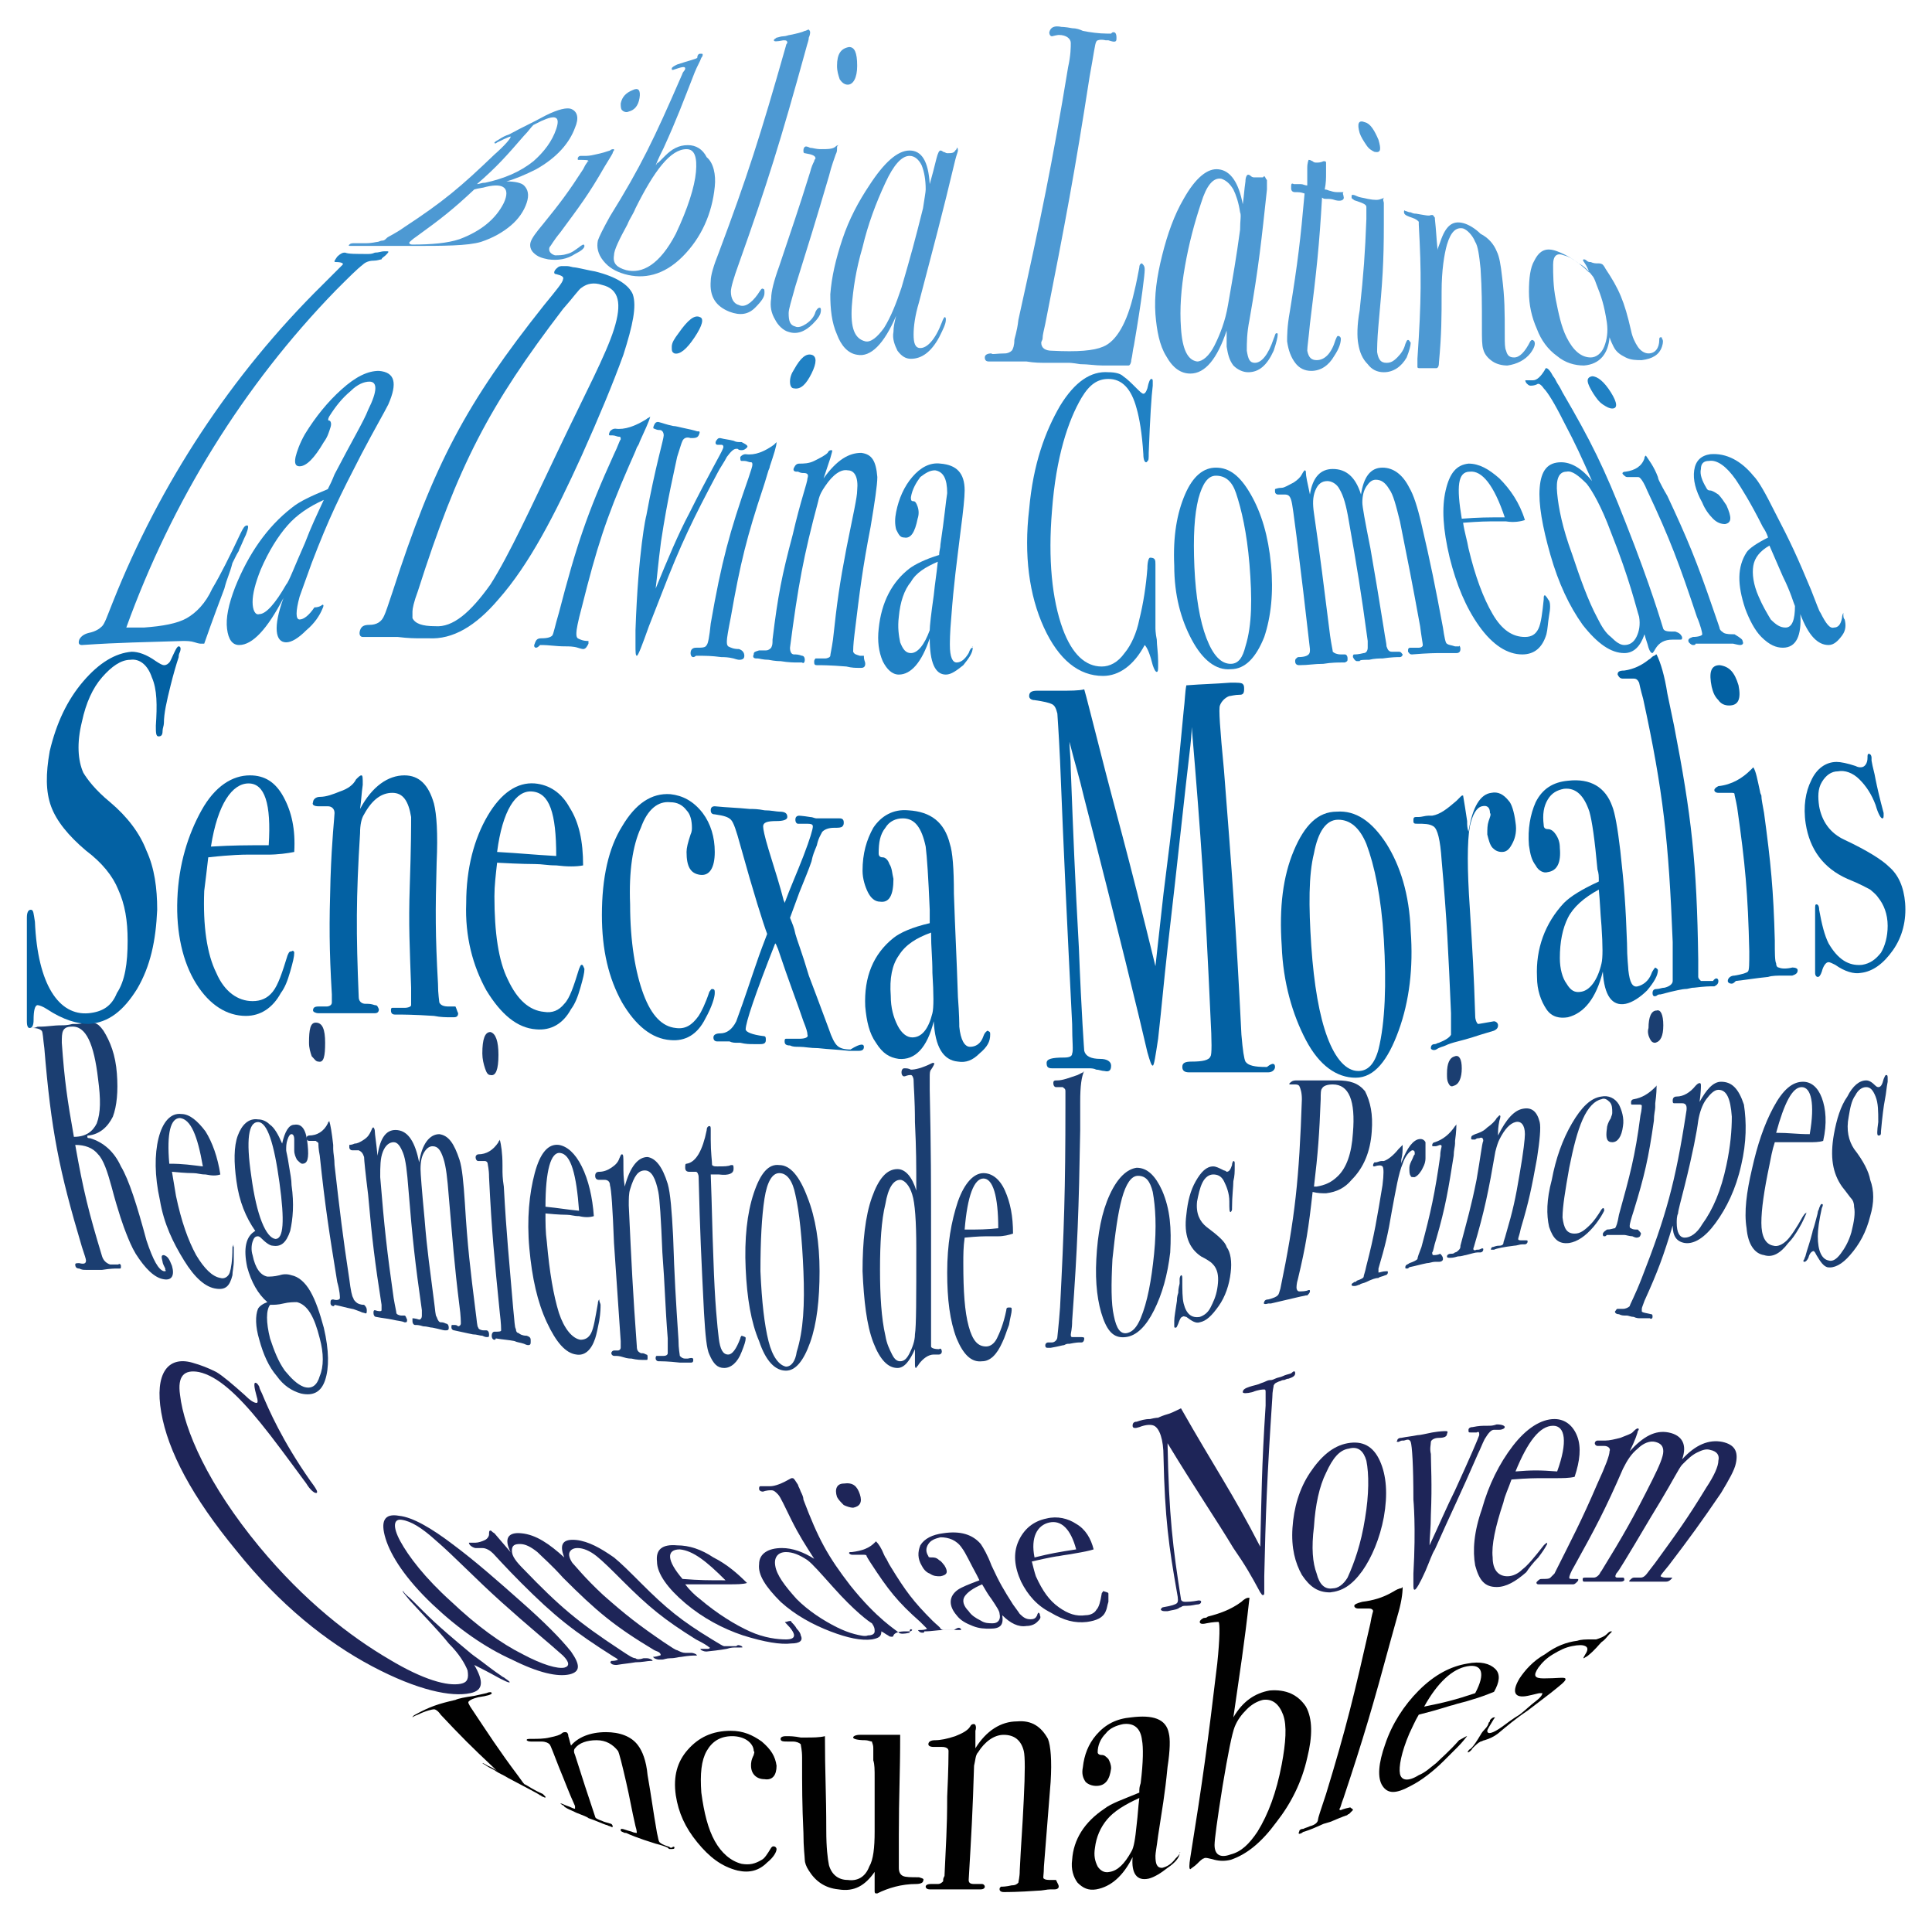 <?xml version="1.0" encoding="utf-8"?>
<!-- Generator: Adobe Illustrator 18.0.0, SVG Export Plug-In . SVG Version: 6.00 Build 0)  -->
<!DOCTYPE svg PUBLIC "-//W3C//DTD SVG 1.1//EN" "http://www.w3.org/Graphics/SVG/1.1/DTD/svg11.dtd">
<svg version="1.1" id="Layer_1" xmlns="http://www.w3.org/2000/svg" xmlns:xlink="http://www.w3.org/1999/xlink" x="0px" y="0px"
	 viewBox="0 0 143.8 142.9" enable-background="new 0 0 143.8 142.9" xml:space="preserve">
<g>
	<g>
		<path fill="#010101" d="M40.6,133.7c0,0.1,0,0.1-0.2,0c-0.1,0-0.1-0.1-0.2-0.1c-0.1-0.1-0.9-0.5-2.4-1.3c-0.3-0.2-0.6-0.3-0.9-0.5
			c-0.1-0.1-0.4-0.2-0.7-0.4c-0.1-0.1-0.2-0.1-0.3-0.2c0,0,0.1,0,0.4,0.2c0.5,0.2,0.7,0.4,0.7,0.4c0,0-0.1-0.1-0.3-0.3
			c-1.6-1.5-2.4-2.3-3.9-3.9c-0.2-0.3-0.4-0.4-0.5-0.4c-0.1,0-0.6,0.1-1.2,0.4c-0.3,0.1-0.4,0.2-0.4,0.2c0,0,0-0.1,0.2-0.2
			c1.1-0.6,1.7-0.8,3-1.1c0.2-0.1,0.7-0.2,1.4-0.3c0.4-0.1,0.5-0.1,0.9-0.2c0.2-0.1,0.4-0.1,0.4,0c0,0.1-0.3,0.2-1,0.3
			c-0.4,0.1-0.6,0.2-0.7,0.3c-0.1,0.1,0,0.2,0.1,0.4c1.4,2.1,2.1,3.2,3.6,5.2c0.3,0.4,0.4,0.6,0.5,0.6c0.2,0.1,0.6,0.4,1.3,0.7
			C40.5,133.6,40.6,133.7,40.6,133.7z"/>
		<path fill="#010101" d="M50.2,137.5c0,0.1-0.1,0.1-0.3,0.1c-0.1,0-0.1,0-0.2-0.1c-0.2-0.1-0.5-0.2-0.9-0.3c-1.3-0.4-2-0.7-2.2-0.8
			c-0.1,0-0.1,0-0.1,0c-0.2-0.1-0.3-0.1-0.3-0.2c0-0.1,0-0.1,0.1-0.1c0.1,0,0.3,0.1,0.7,0.2c0.2,0.1,0.4,0.1,0.4,0.1
			c0,0,0-0.2-0.1-0.5c-0.3-1.3-0.4-2-0.7-3.3c-0.3-1.3-0.5-2.1-0.6-2.3c-0.4-0.5-0.9-0.8-1.6-0.8c-0.7,0-1.3,0.2-1.6,0.6
			c-0.1,0.1-0.1,0.3,0,0.5c0.6,1.9,0.9,2.8,1.5,4.6c0,0.1,0.2,0.2,0.5,0.3c0.2,0.1,0.3,0.1,0.6,0.2c0.1,0,0.2,0.1,0.2,0.2
			c0,0.1,0,0.1-0.2,0c-0.1,0-0.2-0.1-0.3-0.1c-0.3-0.1-0.7-0.3-1.3-0.5c-0.1-0.1-0.4-0.2-0.9-0.4c-0.4-0.2-0.7-0.3-0.8-0.4
			c0,0-0.1,0-0.1-0.1c-0.2-0.1-0.3-0.2-0.3-0.2c0,0,0.1,0,0.3,0.1c0.2,0.1,0.3,0.1,0.5,0.2c0.2,0.1,0.3,0.1,0.3,0.1
			c0-0.1,0-0.1,0-0.2c-0.5-1.1-0.7-1.7-1.2-2.9c-0.4-1-0.6-1.6-0.7-1.7c-0.1-0.1-0.3-0.2-0.6-0.2c-0.1,0-0.3,0-0.5,0
			c0,0-0.1,0-0.1,0c-0.3,0-0.4,0-0.5-0.1c0-0.1,0.1-0.1,0.4-0.1c0.4,0,0.9,0,1.3-0.1c0.5-0.1,0.8-0.2,0.9-0.3
			c0.1-0.1,0.2-0.1,0.3-0.1c0.1,0,0.2,0.1,0.2,0.3c0.1,0.3,0.1,0.4,0.2,0.7c0.5-0.6,1.4-1,2.6-1c1,0,1.9,0.3,2.4,1
			c0.3,0.4,0.6,1.1,0.7,2.2c0.3,1.7,0.4,2.6,0.7,4.3c0.1,0.4,0.1,0.6,0.2,0.7c0.1,0.1,0.3,0.2,0.6,0.3c0,0,0.1,0,0.2,0.1
			c0.1,0,0.1,0,0.1,0C50.1,137.4,50.2,137.4,50.2,137.5z"/>
		<path fill="#010101" d="M57.8,131.4c0,0.7-0.3,1.1-0.9,1c-0.6,0-1-0.4-1-1c0-0.2,0-0.4,0.2-0.8c0-0.1,0.1-0.2,0-0.3
			c0-0.3-0.2-0.6-0.5-0.8c-0.3-0.2-0.7-0.3-1.1-0.3c-0.9,0-1.5,0.4-1.9,1.1c-0.4,0.7-0.5,1.7-0.4,3.1c0.2,1.5,0.5,2.7,1,3.6
			c0.5,0.9,1.2,1.5,2,1.7c0.6,0.1,1,0,1.5-0.3c0.2-0.1,0.4-0.4,0.7-0.9c0.1-0.1,0.1-0.1,0.2-0.1c0.1,0,0.2,0.1,0.2,0.2
			c0,0.2-0.2,0.6-0.7,1c-0.6,0.6-1.3,0.8-2.2,0.6c-1.2-0.3-2.1-1-3-2.1c-0.9-1.1-1.4-2.2-1.6-3.5c-0.2-1.4,0.1-2.5,0.9-3.4
			c0.8-0.9,1.8-1.4,3.2-1.4c0.9,0,1.6,0.3,2.3,0.8C57.4,130.2,57.7,130.7,57.8,131.4z"/>
		<path fill="#010101" d="M68.7,140c0,0.1-0.2,0.2-0.5,0.2c-1.1,0-2.1,0.3-2.9,0.7c-0.1,0-0.1,0-0.1,0c-0.1,0-0.1-0.1-0.1-0.2
			c0-0.6,0-0.9,0-1.4c-0.7,1-1.5,1.5-2.7,1.3c-1-0.1-1.7-0.6-2.2-1.4c-0.2-0.3-0.3-0.6-0.3-0.8c0-0.2-0.1-0.9-0.1-2
			c-0.1-2.2-0.1-3.3-0.1-5.6c0-0.6-0.1-0.9-0.1-1c-0.1-0.1-0.3-0.2-0.6-0.2c-0.1,0-0.2,0-0.3,0c-0.4,0-0.6,0-0.6-0.2
			c0-0.1,0.1-0.2,0.4-0.2c0.3,0,0.6,0,1.1,0.1c0.3,0,0.4,0,0.4,0c0.5,0,1,0,1.4-0.1c0,2.8,0.1,4.2,0.1,7c0,1.3,0.1,2.1,0.2,2.6
			c0.2,0.7,0.7,1.1,1.4,1.1c0.7,0.1,1.3-0.2,1.6-1c0.3-0.5,0.4-1.4,0.4-2.6c0-1.6,0-2.4,0-4c0-0.6,0-1-0.1-1.3c0-0.3,0-0.5,0-0.9
			c0-0.3-0.1-0.4-0.1-0.5c-0.1,0-0.3-0.1-0.5-0.1c-0.6,0-0.9-0.1-0.9-0.2c0-0.1,0.2-0.2,0.5-0.2c0.1,0,0.1,0,0.2,0
			c0.1,0,0.5,0,1.2,0c0.9,0,1.4,0,1.6,0c0,3-0.1,4.5-0.1,7.5c0,1.3,0,2.1,0,2.4c0,0.3,0.1,0.5,0.3,0.6c0.2,0.1,0.6,0.1,1.2,0.1
			C68.7,139.8,68.8,139.8,68.7,140z"/>
		<path fill="#010101" d="M78.8,140.4c0,0.1-0.1,0.2-0.3,0.2c-0.1,0-0.2,0-0.3,0c-0.3,0-0.6,0.1-1,0.1c-1.4,0.1-2.2,0.1-2.4,0.1
			c-0.1,0-0.1,0-0.1,0c-0.2,0-0.3-0.1-0.3-0.2c0-0.1,0-0.1,0.1-0.2c0.1,0,0.4,0,0.8-0.1c0.3,0,0.4-0.1,0.5-0.2
			c0-0.1,0.1-0.4,0.1-0.9c0.1-2.1,0.2-3.1,0.3-5.3c0.1-2,0.1-3.2,0-3.6c-0.2-0.8-0.7-1.2-1.5-1.2c-0.7,0-1.4,0.5-1.9,1.3
			c-0.2,0.2-0.2,0.6-0.3,1c-0.1,3.4-0.2,5.1-0.4,8.5c0,0.2,0.1,0.3,0.4,0.3c0.3,0,0.4,0,0.6,0c0.1,0,0.2,0.1,0.2,0.2
			c0,0.1-0.1,0.2-0.3,0.2c-0.1,0-0.2,0-0.3,0c-0.3,0-0.8,0-1.5,0c-0.2,0-0.5,0-1,0c-0.5,0-0.8,0-0.9,0c-0.1,0-0.1,0-0.1,0
			c-0.2,0-0.3-0.1-0.3-0.2c0-0.1,0.1-0.2,0.4-0.2c0.2,0,0.4,0,0.5,0c0.2,0,0.3-0.1,0.4-0.2c0-0.2,0-0.2,0.1-0.4
			c0.1-2.3,0.2-3.5,0.2-5.9c0.1-2.1,0.1-3.2,0.1-3.4c0-0.2-0.2-0.3-0.5-0.3c-0.1,0-0.3,0-0.5,0c0,0-0.1,0-0.1,0
			c-0.3,0-0.4-0.1-0.4-0.2c0-0.2,0.2-0.3,0.5-0.3c0.4,0,0.9-0.1,1.5-0.3c0.5-0.2,0.9-0.4,1.1-0.7c0.1-0.2,0.2-0.2,0.3-0.2
			c0.1,0,0.2,0.2,0.1,0.5c0,0.5,0,0.8,0,1.3c0.8-1.3,1.9-2,3.1-2c1.1-0.1,1.8,0.4,2.3,1.3c0.2,0.5,0.3,1.6,0.2,3.2
			c-0.2,2.5-0.3,3.8-0.5,6.3c0,0.6-0.1,0.9,0,0.9c0.1,0.1,0.3,0.1,0.6,0.1c0,0,0.1,0,0.2,0c0.1,0,0.1,0,0.1,0
			C78.8,140.3,78.8,140.3,78.8,140.4z"/>
		<path fill="#010101" d="M87.8,137.9c0,0.3-0.3,0.7-0.9,1.1c-0.5,0.4-1,0.7-1.4,0.8c-0.9,0.2-1.3-0.4-1.2-1.6
			c-0.7,1.4-1.6,2.2-2.7,2.4c-0.6,0.1-1-0.1-1.4-0.5c-0.3-0.4-0.5-1-0.4-1.7c0.1-1.5,0.9-2.8,2.4-3.8c0.5-0.4,1.4-0.7,2.6-1.2
			c0-0.3,0-0.4,0.1-0.7c0.2-1.6,0.2-2.7,0.1-3.2c-0.1-0.9-0.6-1.3-1.4-1.2c-0.5,0.1-1,0.3-1.3,0.7c-0.4,0.4-0.6,0.9-0.6,1.4
			c0,0.1,0.1,0.2,0.3,0.2c0.2,0,0.3,0.1,0.5,0.3c0.1,0.2,0.2,0.4,0.2,0.7c-0.1,0.8-0.4,1.3-1.1,1.3c-0.3,0-0.6-0.1-0.8-0.3
			c-0.2-0.3-0.3-0.6-0.2-1.1c0.1-0.9,0.4-1.7,1-2.4c0.7-0.8,1.5-1.2,2.6-1.3c1.6-0.2,2.6,0.1,2.8,1.2c0.1,0.4,0.1,1.2-0.1,2.5
			c-0.2,2.1-0.4,3.1-0.7,5.1c-0.1,0.8-0.2,1.3-0.2,1.5c0,0.6,0.1,0.9,0.5,0.9c0.4-0.1,0.7-0.3,1-0.7c0.2-0.2,0.3-0.3,0.3-0.4
			C87.8,137.8,87.9,137.8,87.8,137.9z M84.6,135.8c0.1-0.8,0.1-1.2,0.2-2c-1.1,0.5-1.9,1-2.4,1.6c-0.5,0.6-0.8,1.3-0.9,2.1
			c-0.1,0.6,0,1,0.2,1.4c0.2,0.3,0.5,0.5,0.9,0.4c0.6-0.1,1.1-0.6,1.6-1.5C84.4,137.5,84.5,136.8,84.6,135.8z"/>
		<path fill="#010101" d="M97.3,130.8c-0.4,1.8-1.2,3.4-2.3,4.8c-1.1,1.5-2.2,2.4-3.4,2.8c-0.4,0.1-0.8,0.1-1.2,0
			c-0.4-0.1-0.7-0.2-0.8-0.1c-0.1,0-0.3,0.2-0.5,0.4c-0.2,0.2-0.4,0.3-0.5,0.4c-0.1,0-0.1-0.3,0-0.9c0.9-5.6,1.3-8.5,2-14.4
			c0.2-1.9,0.2-3,0.1-3.1c-0.1,0-0.4,0-0.9,0.1c-0.4,0.1-0.5,0-0.5-0.1c0-0.1,0.1-0.2,0.3-0.3c0.1,0,0.2,0,0.3-0.1
			c0.8-0.2,1.7-0.5,2.5-1.1c0.2-0.2,0.4-0.3,0.5-0.3c0,0,0.1,0,0.1,0c-0.4,3.6-0.7,5.4-1.2,8.9c0.7-1.2,1.6-1.8,2.7-2
			c1.2-0.1,2.1,0.3,2.7,1.2C97.7,127.9,97.7,129.2,97.3,130.8z M95.4,131.3c0.3-1.6,0.4-2.9,0.1-3.7c-0.3-0.8-0.8-1.2-1.5-1.1
			c-0.4,0.1-0.8,0.3-1.2,0.7c-0.4,0.4-0.7,0.8-0.9,1.3c-0.2,0.5-0.5,2-0.9,4.4c-0.4,2.5-0.6,4-0.6,4.4c0,0.7,0.4,1,1.2,0.7
			c0.8-0.2,1.4-0.8,2-1.7C94.4,135,95,133.4,95.4,131.3z"/>
		<path fill="#010101" d="M100.7,134.7c-0.1,0.1-0.2,0.2-0.3,0.3c-0.1,0-0.1,0.1-0.2,0.1c0,0-0.3,0.1-1,0.4
			c-0.2,0.1-0.3,0.1-0.6,0.2c-0.1,0-0.6,0.3-1.5,0.6c-0.1,0-0.2,0.1-0.2,0.1c-0.2,0.1-0.3,0.1-0.2-0.1c0-0.1,0.1-0.2,0.3-0.2
			c0.2-0.1,0.3-0.1,0.5-0.2c0.4-0.1,0.6-0.3,0.6-0.5c0-0.1,0.2-0.7,0.6-1.9c1.5-4.9,2.1-7.4,3.3-12.7c0.1-0.6,0.2-0.9,0.2-0.9
			c0-0.1-0.1-0.2-0.3-0.2c-0.1,0-0.1,0-0.2,0c-0.3,0-0.4,0-0.6,0c-0.2,0-0.3-0.1-0.3-0.2c0-0.1,0.2-0.2,0.6-0.3
			c0.8-0.1,1.5-0.3,2.2-0.7c0.2-0.1,0.3-0.2,0.6-0.3c0.1,0,0.1,0,0.2-0.1c0,0.5-0.1,1.2-0.4,2.2c-0.2,0.7-0.3,1.1-0.5,1.8
			c-1.3,4.8-2,7.2-3.5,11.7c-0.2,0.5-0.2,0.7-0.3,0.8c0,0.1,0,0.1,0.1,0.1c0,0,0.2-0.1,0.7-0.2C100.6,134.6,100.7,134.6,100.7,134.7
			z"/>
		<path fill="#010101" d="M109.2,129.2c-0.1,0.1-0.3,0.4-0.7,0.8c-0.4,0.4-0.7,0.7-1,1c-0.8,0.8-1.7,1.5-2.5,1.9
			c-1.1,0.6-1.7,0.6-2.1,0c-0.4-0.6-0.3-1.7,0.2-3.1c0.5-1.5,1.4-2.9,2.5-4c1.2-1.2,2.4-1.8,3.6-2c1-0.2,1.7,0,2.1,0.4
			c0.4,0.4,0.3,1-0.1,1.7c-0.5,0.2-1,0.4-1.7,0.6c-0.6,0.2-0.8,0.2-1.4,0.4c-0.1,0-0.9,0.3-2.5,0.7c-0.3,0.5-0.5,1-0.7,1.4
			c-0.6,1.4-0.8,2.5-0.7,3c0.1,0.5,0.6,0.6,1.4,0.1c0.5-0.2,0.9-0.6,1.3-0.9c0.4-0.4,1-0.9,1.7-1.7
			C109,129.3,109.1,129.2,109.2,129.2C109.3,129.1,109.3,129.1,109.2,129.2z M109.8,126c0.8-1.5,0.5-2.2-0.6-2
			c-1.1,0.2-2.2,1.2-3.2,3C107.5,126.7,108.3,126.5,109.8,126z"/>
		<path fill="#010101" d="M115.9,125.6c-0.6,0.5-1.3,1-2.2,1.7c-0.9,0.6-1.6,1.2-2.2,1.7c-0.4,0.3-0.7,0.4-1,0.5
			c-0.1,0-0.2,0.1-0.3,0.1c-0.2,0.1-0.4,0.3-0.6,0.5c-0.1,0.2-0.3,0.3-0.3,0.3c-0.1,0-0.1,0,0-0.1c0-0.1,0.1-0.1,0.2-0.2
			c0.2-0.2,0.4-0.5,0.7-1c0,0,0.1-0.2,0.3-0.4c0.2-0.2,0.3-0.4,0.3-0.5c0.1-0.1,0.1-0.1,0.1-0.2c0.1-0.1,0.2-0.2,0.3-0.2
			c0.1,0,0.1,0,0,0.1c-0.3,0.5-0.5,0.8-0.5,0.9c0,0.3,0.4,0.2,1.1-0.3c0.4-0.3,0.8-0.6,1.3-0.9c0.4-0.3,0.8-0.7,1.2-1
			c0.4-0.3,0.5-0.5,0.5-0.6c0,0-0.1,0-0.2,0c-0.1,0-0.4,0.1-0.9,0.2c-1,0.2-1.2-0.3-0.6-1.3c0.4-0.6,1-1.3,1.9-1.8
			c0.8-0.6,1.6-0.9,2.4-1c0.3-0.1,0.6-0.1,1.1-0.1c0.1,0,0.2,0,0.3,0c0.3-0.1,0.6-0.2,0.8-0.4c0.1-0.1,0.2-0.2,0.3-0.2
			c0.1,0,0.1,0,0,0.1c0,0,0,0-0.1,0.1c-0.2,0.2-0.3,0.4-0.6,0.6c-0.2,0.2-0.5,0.6-1,1c0,0,0,0,0,0c-0.1,0.1-0.2,0.1-0.3,0.2
			c-0.1,0,0-0.1,0.1-0.3c0.2-0.3,0.2-0.5,0-0.6c-0.2-0.1-0.5-0.1-1,0c-0.5,0.1-0.9,0.3-1.4,0.6s-0.8,0.6-1.1,1
			c-0.4,0.6-0.3,0.8,0.4,0.8c1,0,1.5-0.1,1.6,0C116.6,125,116.4,125.2,115.9,125.6z"/>
	</g>
</g>
<g>
	<g>
		<path fill="#1B3E71" d="M12.8,94.2c0.2,0.7,0,1.1-0.6,1c-0.7-0.1-1.4-0.8-2.1-1.9c-0.3-0.5-0.5-1-0.7-1.5
			c-0.2-0.5-0.6-1.6-1.1-3.5c-0.3-1.1-0.6-2-1-2.4c-0.4-0.5-1-0.7-1.7-0.7c0.6,3.4,1,5,2,8.3c0.1,0.3,0.3,0.5,0.6,0.6
			c0.1,0,0.3,0,0.6,0C8.9,94,9,94.1,9,94.2c0,0.2,0,0.2-0.1,0.2c-0.1,0-0.1,0-0.2,0c-0.1,0-0.5,0-1.1,0.1c-0.1,0-0.3,0-0.6,0
			c-0.3,0-0.5,0-0.6,0c-0.2,0-0.3,0-0.5-0.1c-0.2,0-0.3-0.1-0.3-0.3c0-0.1,0.1-0.1,0.3-0.1c0.4,0.1,0.5,0,0.5-0.2
			c0-0.1-0.1-0.4-0.3-1C4.4,87.1,3.8,84.1,3.3,78c-0.1-0.7-0.1-1.2-0.2-1.3c-0.1-0.1-0.3-0.2-0.7-0.2c-0.2,0-0.3,0-0.1,0
			c0.2,0,0.3,0,0.5-0.1c0,0,0.1,0,0.1,0c0.7,0,1-0.1,1.7-0.1c0.2,0,0.4,0,0.8-0.1c0.4,0,0.7,0,0.8-0.1c0.8,0,1-0.1,1.5,0.6
			c0.5,0.8,0.9,1.8,1,3.2c0.1,1.3,0,2.4-0.3,3.2c-0.4,0.8-1,1.3-1.8,1.4c-0.1,0-0.1,0-0.1,0.1c0,0.1,0.1,0.1,0.2,0.1
			c1,0.3,1.8,1,2.3,2.1c0.6,1,1.2,2.9,1.9,5.5c0.5,1.5,0.9,2.2,1.3,2.3c0.1,0,0.2,0,0.1-0.1c0,0,0,0,0-0.1c-0.1-0.2-0.2-0.4-0.2-0.5
			c-0.1-0.4-0.1-0.5,0.1-0.5C12.5,93.5,12.6,93.7,12.8,94.2z M7.3,80.3c-0.3-2.6-0.9-4-2-3.9c-0.3,0-0.5,0.1-0.6,0.3
			c-0.1,0.2-0.1,0.5-0.1,0.9c0.2,2.8,0.4,4.2,0.9,7c0.9,0,1.4-0.4,1.7-1C7.5,82.8,7.5,81.8,7.3,80.3z"/>
		<path fill="#1B3E71" d="M17.4,92.8c0,0.2,0,0.5,0,1c0,0.5-0.1,0.8-0.1,1.1c-0.2,0.8-0.5,1.1-1.2,1c-0.8-0.1-1.6-0.8-2.4-2.1
			s-1.5-2.7-1.8-4.5c-0.4-1.8-0.4-3.4-0.1-4.6c0.3-1.2,0.9-1.9,1.7-1.8c0.6,0,1.2,0.5,1.8,1.3c0.5,0.8,0.9,1.9,1.1,3.2
			c-0.3,0.1-0.6,0.1-1.1,0c-0.4,0-0.6-0.1-0.9-0.1c-0.1,0-0.6,0-1.6-0.1c0.1,0.6,0.2,1.2,0.3,1.8c0.4,1.9,0.9,3.3,1.5,4.4
			c0.6,1,1.2,1.6,1.8,1.7c0.3,0.1,0.6-0.1,0.7-0.4c0.1-0.3,0.2-0.9,0.2-1.8c0-0.1,0-0.2,0.1-0.2C17.3,92.6,17.3,92.6,17.4,92.8z
			 M15.1,86.8c-0.4-2.3-0.9-3.5-1.7-3.6c-0.7,0-1,1.1-0.8,3.4C13.7,86.6,14.2,86.7,15.1,86.8z"/>
		<path fill="#1B3E71" d="M22.9,85.2c0.1,1,0,1.4-0.4,1.4c-0.1,0-0.2-0.1-0.4-0.3c-0.1-0.2-0.2-0.4-0.2-0.7c0-0.1,0-0.2,0-0.4
			c0-0.2,0-0.3,0-0.4c0-0.3-0.1-0.4-0.2-0.4c-0.1,0-0.2,0.1-0.3,0.4c-0.1,0.3-0.1,0.5-0.1,0.8c0,0.1,0.1,0.4,0.2,1.1
			c0.1,0.6,0.2,1.1,0.2,1.5c0.2,1.4,0.1,2.5-0.1,3.4c-0.3,0.9-0.7,1.2-1.3,1.1c-0.2,0-0.5-0.2-0.9-0.6c-0.1-0.1-0.2-0.1-0.2-0.1
			c-0.2,0-0.3,0.1-0.4,0.4c-0.1,0.3-0.1,0.7,0,1c0.2,1,0.6,1.5,1.1,1.6c0.2,0,0.5,0,0.9-0.1c0.3-0.1,0.6-0.1,0.9,0
			c0.5,0.1,1,0.5,1.4,1.2c0.4,0.7,0.7,1.6,1,2.7c0.4,1.7,0.4,3,0.1,3.9c-0.3,0.9-0.9,1.2-1.8,1c-0.7-0.2-1.3-0.6-1.8-1.3
			c-0.6-0.7-1-1.6-1.3-2.7c-0.3-1-0.3-1.8-0.1-2.3c0.1-0.2,0.4-0.4,0.7-0.5c-0.7-0.6-1.2-1.5-1.5-2.6c-0.3-1.4-0.1-2.3,0.6-2.7
			c-0.7-1-1.2-2.2-1.4-3.7c-0.2-1.4-0.2-2.6,0.1-3.4c0.3-0.8,0.8-1.3,1.5-1.2c0.4,0,0.7,0.2,0.9,0.4c0.3,0.2,0.6,0.7,0.9,1.4
			c0.2-0.9,0.5-1.4,0.9-1.4C22.5,83.6,22.8,84.1,22.9,85.2z M23.8,99.6c-0.4-1.6-0.9-2.5-1.7-2.7c-0.2,0-0.6,0-1,0.1
			c-0.4,0.1-0.7,0.1-1,0.1c-0.3,0.4-0.3,1.3,0,2.5c0.3,0.9,0.6,1.7,1.1,2.4c0.5,0.6,0.9,1,1.4,1.2c0.6,0.2,1-0.1,1.2-0.8
			C24.1,101.7,24.1,100.7,23.8,99.6z M20.8,88c-0.4-2.9-0.9-4.5-1.6-4.5c-0.7,0-0.9,1.3-0.5,4c0.4,3,1.1,4.6,1.8,4.7
			C21.1,92.2,21.2,90.9,20.8,88z"/>
		<path fill="#1B3E71" d="M27.3,97.5c0,0.2,0,0.3-0.2,0.2c0,0-0.1,0-0.3-0.1c-0.3-0.1-0.5-0.2-0.6-0.2c-0.5-0.1-0.8-0.2-1.3-0.3
			c0,0.1-0.1,0.1-0.1,0.1c-0.1,0-0.2-0.1-0.2-0.2c0-0.2,0-0.3,0.2-0.3c0.3,0.1,0.5,0,0.5-0.1c0-0.1,0-0.5-0.2-1.2
			c-0.6-3.7-0.9-5.6-1.3-9.4c-0.1-0.5-0.1-0.8-0.1-0.9c0-0.1-0.1-0.1-0.2-0.2c-0.2,0-0.2,0-0.4,0c0,0-0.1,0-0.1,0
			c-0.1,0-0.2-0.1-0.2-0.2c0-0.1,0.1-0.2,0.2-0.2c0.6,0,1.1-0.3,1.4-0.9c0-0.1,0.1-0.1,0.1-0.2c0.1,0.3,0.2,0.9,0.3,1.8
			c0,0,0,0.1,0,0.3c0,0.3,0.1,0.7,0.1,1.2c0.4,3.5,0.6,5.2,1.1,8.5c0.1,0.8,0.2,1.3,0.3,1.4c0,0.1,0.1,0.2,0.2,0.3
			c0.1,0.1,0.3,0.2,0.6,0.2C27.2,97.2,27.3,97.3,27.3,97.5z M24.2,77.6c0,1-0.1,1.5-0.5,1.4c-0.2,0-0.3-0.2-0.5-0.4
			c-0.1-0.3-0.2-0.6-0.2-1c0-1,0.1-1.5,0.5-1.5C24,76.1,24.2,76.6,24.2,77.6z"/>
		<path fill="#1B3E71" d="M36.4,99.3c0,0.2,0,0.2-0.2,0.2c0,0-0.1,0-0.3-0.1c-0.2,0-0.4-0.1-0.7-0.1c0,0-0.5-0.1-1.4-0.3
			c-0.1,0-0.2-0.1-0.2-0.2c0-0.2,0-0.2,0.1-0.2c0,0,0.1,0,0.1,0c0.1,0,0.2,0,0.3,0.1c0.1,0,0.2-0.1,0.2-0.2c0-0.1,0-0.6-0.1-1.3
			c-0.4-3.2-0.5-4.8-0.8-8.2c-0.1-1.3-0.2-2.2-0.4-2.8c-0.2-0.6-0.4-0.9-0.8-0.9c-0.2,0-0.4,0.1-0.6,0.4c-0.2,0.3-0.3,0.7-0.3,1.3
			c0,0.3,0.1,1.6,0.3,3.7c0.2,2.5,0.4,3.7,0.7,6.1c0.1,0.7,0.1,1.1,0.2,1.2c0.1,0.3,0.2,0.4,0.3,0.4c0.1,0,0.2,0,0.4,0.1
			c0.1,0,0.2,0.1,0.2,0.3c0,0.1,0,0.2-0.2,0.2c0,0-0.1,0-0.1,0c-0.1,0-0.4-0.1-0.9-0.2c-0.2,0-0.4-0.1-0.7-0.1
			c-0.3-0.1-0.5-0.1-0.5-0.1c-0.1,0-0.1,0-0.1,0c-0.1,0-0.2-0.1-0.2-0.3c0-0.1,0-0.2,0-0.2c0,0,0.2,0,0.5,0.1c0.1,0,0.2-0.1,0.2-0.3
			c0-0.2,0-0.3,0-0.4c-0.5-3.5-0.7-5.3-1-9c-0.1-1.3-0.2-2.2-0.4-2.7c-0.2-0.5-0.4-0.8-0.7-0.8c-0.3,0-0.6,0.2-0.8,0.7
			c-0.2,0.5-0.2,1.1-0.2,1.9c0.3,3.7,0.5,5.5,1,9c0.1,0.6,0.2,1,0.2,1.1s0.2,0.2,0.4,0.2c0,0,0.1,0,0.1,0c0,0,0.1,0,0.1,0
			c0.1,0,0.1,0.1,0.2,0.3c0,0.1,0,0.2-0.1,0.2c-0.1,0-0.1,0-0.1,0c-0.2-0.1-0.5-0.1-0.9-0.2c-0.5-0.1-0.7-0.1-1.2-0.2
			c-0.1,0-0.2-0.1-0.2-0.3c0-0.1,0-0.2,0.1-0.2c0.3,0.1,0.5,0.1,0.5,0c0-0.1,0-0.2,0-0.4c-0.5-3.2-0.7-4.8-1-8.2
			c-0.2-1.6-0.3-2.6-0.3-2.8c-0.1-0.3-0.2-0.4-0.4-0.5c-0.1,0-0.1,0-0.2,0c-0.1,0-0.2,0-0.3,0c-0.1,0-0.2-0.1-0.2-0.2
			c0-0.1,0-0.2,0-0.2c0,0,0.2,0,0.4-0.1c0.2,0,0.4-0.1,0.7-0.3c0.3-0.2,0.4-0.4,0.5-0.6c0.1-0.2,0.1-0.3,0.2-0.3
			c0,0,0.1,0.1,0.1,0.3c0,0.2,0.1,0.8,0.2,1.8c0.2-1.4,0.7-2,1.5-1.9c0.8,0.1,1.3,0.9,1.6,2.4c0.2-1.4,0.8-2.1,1.5-2.1
			c0.7,0.1,1.1,0.7,1.5,1.9c0.2,0.6,0.3,1.7,0.4,3.2c0.2,3.3,0.4,4.9,0.8,8.1c0.1,0.7,0.1,1.1,0.2,1.2c0,0.1,0.2,0.2,0.4,0.2
			c0.1,0,0.1,0,0.2,0C36.3,99,36.4,99.1,36.4,99.3z"/>
		<path fill="#1B3E71" d="M39.5,99.8c0,0.2,0,0.3-0.2,0.3c0,0-0.1,0-0.3-0.1c-0.3-0.1-0.5-0.1-0.7-0.2c-0.5-0.1-0.8-0.1-1.4-0.2
			c0,0.1-0.1,0.1-0.1,0.1c-0.1,0-0.2-0.1-0.2-0.3c0-0.2,0.1-0.3,0.2-0.3c0.3,0,0.5,0,0.5-0.1c0-0.1,0-0.5-0.1-1.3
			c-0.4-4-0.6-6-0.8-10.1c0-0.6-0.1-0.9-0.1-1c0-0.1-0.1-0.2-0.2-0.2c-0.2,0-0.2,0-0.4,0c0,0-0.1,0-0.1,0c-0.1,0-0.2-0.1-0.2-0.3
			c0-0.1,0.1-0.2,0.2-0.2c0.6,0,1.1-0.3,1.5-0.9c0-0.1,0.1-0.1,0.1-0.2c0.1,0.4,0.2,1,0.2,1.9c0,0,0,0.1,0,0.3c0,0.3,0,0.7,0.1,1.3
			c0.2,3.7,0.4,5.5,0.7,9.1c0.1,0.9,0.1,1.4,0.2,1.5c0,0.2,0.1,0.3,0.2,0.3c0.1,0.1,0.3,0.2,0.6,0.2C39.5,99.5,39.5,99.6,39.5,99.8z
			 M37.1,78.5c0,1.1-0.2,1.6-0.6,1.5c-0.2,0-0.3-0.2-0.4-0.5c-0.1-0.3-0.2-0.7-0.2-1.1c0-1.1,0.2-1.6,0.6-1.6
			C36.9,76.9,37.1,77.5,37.1,78.5z"/>
		<path fill="#1B3E71" d="M44.7,97.1c0,0.2,0,0.6-0.1,1.2c-0.1,0.5-0.2,1-0.3,1.3c-0.3,0.9-0.8,1.3-1.4,1.2
			c-0.8-0.1-1.5-0.9-2.2-2.4c-0.7-1.5-1.1-3.3-1.3-5.5c-0.2-2.2,0-4.1,0.4-5.6c0.4-1.5,1-2.2,1.8-2.1c0.6,0.1,1.2,0.6,1.7,1.6
			c0.5,1,0.8,2.3,0.9,3.7c-0.3,0.1-0.7,0.1-1.1,0c-0.4,0-0.6-0.1-0.9-0.1c-0.1,0-0.6,0-1.6-0.1c0,0.7,0,1.4,0.1,2.1
			c0.2,2.3,0.5,4,0.9,5.3c0.4,1.2,1,1.9,1.6,2c0.3,0,0.6-0.1,0.8-0.5c0.2-0.4,0.3-1.1,0.5-2.2c0-0.2,0.1-0.3,0.1-0.3
			C44.6,96.9,44.7,97,44.7,97.1z M43.1,90.1c-0.2-2.7-0.6-4.2-1.4-4.3c-0.7-0.1-1.1,1.3-1.1,4C41.6,89.9,42.1,90,43.1,90.1z"/>
		<path fill="#1B3E71" d="M51.6,101.2c0,0.2-0.1,0.2-0.2,0.2c-0.1,0-0.1,0-0.2,0c-0.2,0-0.4,0-0.6,0c-0.9-0.1-1.4-0.1-1.5-0.1
			c0,0-0.1,0-0.1,0c-0.1,0-0.2-0.1-0.2-0.2c0-0.1,0-0.2,0.1-0.2c0,0,0.2,0,0.5,0c0.2,0,0.3-0.1,0.3-0.2c0-0.1,0-0.5,0-1.1
			c-0.2-2.5-0.2-3.8-0.4-6.4c-0.1-2.5-0.2-4-0.3-4.5c-0.2-1-0.5-1.6-1-1.6c-0.5,0-0.8,0.4-1.1,1.4c-0.1,0.3-0.1,0.7-0.1,1.2
			c0.2,4.3,0.3,6.4,0.6,10.5c0,0.3,0.1,0.4,0.3,0.5c0.2,0,0.2,0,0.4,0.1c0.1,0,0.1,0.1,0.1,0.2c0,0.2,0,0.2-0.1,0.2
			c-0.1,0-0.1,0-0.2,0c-0.2,0-0.5,0-0.9-0.1c-0.1,0-0.3,0-0.6-0.1s-0.5-0.1-0.6-0.1c0,0,0,0-0.1,0c-0.1,0-0.2-0.1-0.2-0.2
			c0-0.1,0.1-0.2,0.2-0.2c0.1,0,0.2,0,0.3,0c0.1,0,0.2-0.1,0.2-0.2c0-0.2,0-0.3,0-0.5c-0.2-2.9-0.3-4.3-0.5-7.3
			c-0.1-2.6-0.2-4-0.3-4.3c0-0.3-0.2-0.4-0.4-0.4c-0.1,0-0.2,0-0.3,0c0,0,0,0-0.1,0c-0.2,0-0.3-0.1-0.3-0.3c0-0.2,0.1-0.3,0.3-0.3
			c0.3,0,0.6-0.1,0.9-0.3c0.3-0.2,0.5-0.4,0.6-0.7c0.1-0.2,0.1-0.3,0.2-0.3c0.1,0,0.1,0.2,0.1,0.7c0,0.7,0,1,0.1,1.7
			c0.4-1.5,1-2.2,1.7-2.2c0.6,0.1,1.1,0.7,1.5,2c0.2,0.7,0.3,2,0.4,3.9c0.1,3.1,0.2,4.7,0.4,7.7c0,0.7,0.1,1.1,0.1,1.2
			c0.1,0.1,0.2,0.2,0.4,0.2c0,0,0.1,0,0.1,0c0,0,0.1,0,0.1,0C51.6,101,51.6,101.1,51.6,101.2z"/>
		<path fill="#1B3E71" d="M55.5,99.6c0,0.2-0.1,0.5-0.3,1c-0.3,0.8-0.8,1.2-1.3,1.2c-0.5,0-0.8-0.3-1.1-1c-0.2-0.4-0.3-1.4-0.4-3.1
			c-0.2-4-0.3-6-0.4-10.1c0-0.2-0.1-0.4-0.2-0.4c-0.2,0-0.3,0-0.5,0c-0.2,0-0.3-0.1-0.3-0.3c0-0.2,0-0.3,0.1-0.3
			c0.7-0.1,1.2-1,1.5-2.5c0-0.2,0.1-0.3,0.2-0.3c0.1,0,0.1,0.1,0.1,0.3c0,0.1,0,0.1,0,0.1c0,0.1,0,0.3,0,0.6c0,1,0.1,1.6,0.1,1.9
			c0.1,0.1,0.2,0.1,0.4,0.1c0.5,0,0.8,0,1-0.1c0,0,0.1,0,0.1,0c0.1,0,0.1,0.1,0.1,0.3c0,0.3-0.3,0.5-1.1,0.4c-0.1,0-0.3,0-0.6,0
			c0.1,2.6,0.1,3.8,0.2,6.3c0.1,3.2,0.3,5.1,0.4,5.9c0.1,0.8,0.3,1.2,0.7,1.2c0.3,0,0.6-0.4,0.9-1.2c0-0.1,0.1-0.2,0.1-0.2
			C55.5,99.5,55.5,99.5,55.5,99.6z"/>
		<path fill="#1B3E71" d="M61,94.6c0,2.1-0.2,3.9-0.7,5.3c-0.5,1.4-1.1,2.1-1.8,2.1c-0.8,0-1.5-0.7-2-2.2c-0.6-1.4-0.9-3.2-1-5.4
			c-0.1-2.2,0.1-4.1,0.6-5.6c0.5-1.5,1.1-2.2,1.9-2.1c0.8,0,1.5,0.8,2.1,2.4C60.7,90.6,61,92.5,61,94.6z M59.8,94.6
			c-0.1-2.4-0.3-4.4-0.6-5.7c-0.2-1-0.6-1.6-1.2-1.6c-0.5,0-0.9,0.6-1.1,1.9c-0.2,1.3-0.3,3.1-0.3,5.4c0.1,2.3,0.3,4,0.6,5.2
			c0.3,1.2,0.8,1.8,1.3,1.9c0.4,0,0.7-0.4,0.8-1.1C59.8,99,59.9,97.1,59.8,94.6z"/>
		<path fill="#1B3E71" d="M70.1,100.6c0,0.1-0.1,0.2-0.2,0.2c0,0,0,0-0.1,0c-0.1,0-0.1,0-0.2,0c0,0-0.1,0-0.1,0
			c-0.4,0-0.8,0.3-1.1,0.7c-0.1,0.2-0.2,0.2-0.2,0.3c-0.1,0-0.1-0.1-0.1-0.4c0-0.4,0-0.6,0-1c-0.4,0.9-0.8,1.4-1.3,1.4
			c-0.7,0-1.3-0.6-1.8-1.9c-0.5-1.3-0.7-3.1-0.8-5.3c0-2.2,0.2-4.1,0.7-5.5c0.5-1.4,1.1-2.1,1.9-2.1c0.6,0,1.1,0.6,1.4,1.6
			c0-2,0-3-0.1-5.1c0-1.7-0.1-2.7-0.1-3.1C68,80.2,67.9,80,67.8,80c-0.3,0-0.4,0.1-0.5,0.1c-0.1,0-0.2-0.1-0.2-0.3
			c0-0.2,0.1-0.3,0.2-0.3c0.2,0,0.3,0,0.5,0.1c0.3,0,0.8-0.1,1.6-0.5c0.1,0,0.1,0,0.1,0c0.1,0,0,0.2-0.2,0.5
			c-0.1,0.1-0.1,0.3-0.1,0.6c0,0.4,0,0.7,0,0.9c0.1,4.6,0.1,6.8,0.1,11.2c0,5,0,7.6,0,7.9c0,0.1,0.2,0.2,0.6,0.2
			C70,100.3,70.1,100.4,70.1,100.6z M68.2,92.9c0-2-0.1-3.4-0.3-4c-0.2-0.7-0.6-1.1-0.9-1.1c-0.5,0-0.9,0.6-1.1,1.8
			c-0.3,1.2-0.4,2.9-0.4,4.9c0,1.9,0.1,3.6,0.4,4.9c0.1,0.6,0.3,1,0.5,1.4c0.2,0.4,0.4,0.5,0.6,0.5c0.3,0,0.5-0.2,0.7-0.6
			c0.2-0.4,0.4-0.9,0.4-1.4C68.2,98.7,68.2,96.6,68.2,92.9z"/>
		<path fill="#1B3E71" d="M75.3,97.5c0,0.2-0.1,0.5-0.2,1.1c-0.2,0.5-0.3,0.9-0.5,1.3c-0.4,0.9-0.9,1.4-1.5,1.4
			c-0.8,0.1-1.4-0.5-1.9-1.7c-0.5-1.3-0.7-2.9-0.7-4.9c0-2.1,0.3-3.8,0.8-5.3c0.5-1.4,1.2-2.1,1.9-2.1c0.6,0,1.2,0.4,1.6,1.3
			c0.4,0.9,0.6,1.9,0.6,3.2c-0.3,0.1-0.7,0.2-1.1,0.2c-0.4,0-0.6,0-0.9,0c-0.1,0-0.6,0-1.6,0.1c-0.1,0.7-0.1,1.3-0.1,1.9
			c0,2.1,0.1,3.6,0.4,4.7c0.3,1.1,0.7,1.5,1.3,1.5c0.3,0,0.6-0.2,0.8-0.6c0.2-0.4,0.5-1.1,0.7-2.1c0-0.2,0.1-0.2,0.2-0.2
			C75.3,97.3,75.3,97.3,75.3,97.5z M74.3,91.4c0-2.4-0.4-3.7-1.1-3.7c-0.7,0-1.2,1.3-1.4,3.8C72.9,91.5,73.4,91.5,74.3,91.4z"/>
		<path fill="#1B3E71" d="M80.7,99.6c0,0.2-0.1,0.3-0.2,0.3c-0.1,0-0.1,0-0.2,0c0,0-0.2,0-0.7,0.1c-0.2,0-0.2,0-0.4,0.1
			c-0.1,0-0.4,0.1-1,0.2c-0.1,0-0.1,0-0.2,0c-0.1,0-0.2,0-0.2-0.2c0-0.1,0.1-0.2,0.2-0.2c0.1,0,0.2,0,0.3,0c0.2,0,0.4-0.2,0.4-0.4
			c0-0.1,0.1-0.8,0.2-2.2c0.3-5.8,0.4-8.8,0.4-15c0-0.7,0-1,0-1.1c0-0.2-0.1-0.2-0.2-0.3c0,0-0.1,0-0.1,0c-0.2,0-0.2,0-0.4,0
			c-0.1,0-0.2-0.1-0.2-0.3c0-0.2,0.1-0.2,0.3-0.2c0.4,0,0.9-0.2,1.5-0.4c0.2-0.1,0.2-0.1,0.4-0.2c0.1,0,0.1,0,0.1-0.1
			c-0.2,0.4-0.3,1.1-0.3,2.3c0,0.9,0,1.3,0,2.1c-0.1,5.9-0.2,8.7-0.6,14.2c0,0.6-0.1,0.9-0.1,1c0,0.1,0,0.2,0.1,0.2c0,0,0.2,0,0.5,0
			C80.6,99.5,80.7,99.5,80.7,99.6z"/>
		<path fill="#1B3E71" d="M87.1,93.2c-0.2,1.7-0.6,3.1-1.2,4.3c-0.6,1.2-1.3,1.9-2.1,2c-0.8,0.1-1.3-0.3-1.7-1.4
			c-0.4-1.1-0.6-2.6-0.5-4.4c0.1-1.9,0.4-3.5,1-4.8c0.6-1.3,1.3-1.9,2-2c0.8,0,1.4,0.6,1.9,1.7C87.1,90,87.2,91.4,87.1,93.2z
			 M85.9,93.3c0.2-2,0.1-3.5-0.1-4.6c-0.2-0.8-0.5-1.2-1.1-1.2c-0.5,0-0.9,0.6-1.2,1.7c-0.3,1.1-0.5,2.6-0.7,4.5
			c-0.1,1.9-0.1,3.3,0.1,4.2c0.2,1,0.5,1.4,1,1.3c0.4-0.1,0.7-0.4,1-1.1C85.4,96.9,85.7,95.3,85.9,93.3z"/>
		<path fill="#1B3E71" d="M91.6,94.7c-0.1,0.9-0.4,1.8-0.9,2.5c-0.5,0.7-0.9,1.1-1.4,1.2c-0.3,0.1-0.6-0.1-1-0.4
			C88.2,98,88.1,97.9,88,98c-0.1,0-0.2,0.2-0.3,0.5c-0.1,0.2-0.1,0.3-0.2,0.3c-0.1,0-0.1,0-0.1-0.2c0-0.1,0-0.2,0-0.3
			c0-0.3,0.1-0.8,0.2-1.5c0-0.1,0-0.3,0.1-0.6c0-0.4,0.1-0.6,0.1-0.7c0-0.1,0-0.2,0-0.3c0-0.2,0.1-0.3,0.1-0.3
			c0.1,0,0.1,0.1,0.1,0.3c0,0.8,0,1.4,0.1,1.8c0.2,0.8,0.6,1.1,1.2,1c0.3-0.1,0.6-0.3,0.8-0.7c0.2-0.4,0.4-0.8,0.5-1.4
			c0.1-0.6,0.1-1.1-0.1-1.5c-0.1-0.2-0.2-0.3-0.3-0.4c-0.1-0.1-0.4-0.3-0.8-0.5c-0.9-0.6-1.3-1.6-1.1-3.1c0.1-1,0.3-1.8,0.7-2.5
			c0.4-0.7,0.8-1.1,1.3-1.1c0.2,0,0.4,0.1,0.8,0.3c0.1,0,0.2,0.1,0.2,0.1c0.2,0,0.3-0.2,0.4-0.5c0-0.2,0.1-0.3,0.1-0.3
			c0.1,0,0.1,0.1,0.1,0.2c0,0,0,0.1,0,0.2c0,0.4,0,0.7-0.1,1.1c0,0.4-0.1,1.1-0.1,2c0,0,0,0,0,0.1c0,0.1-0.1,0.2-0.1,0.2
			c-0.1,0-0.1-0.2-0.1-0.8c0-0.6-0.2-1.1-0.4-1.5c-0.2-0.4-0.5-0.5-0.8-0.5c-0.3,0-0.6,0.2-0.8,0.6c-0.2,0.4-0.3,0.9-0.4,1.4
			c-0.1,0.9,0.2,1.5,0.7,1.9c0.8,0.6,1.4,1.1,1.5,1.5C91.6,93.2,91.7,93.9,91.6,94.7z"/>
		<path fill="#1B3E71" d="M102.1,84.2c-0.1,1.5-0.6,2.7-1.5,3.6c-0.5,0.6-1.1,0.9-1.9,1c-0.3,0-0.6,0-1-0.1c-0.3,2.7-0.5,4-1.1,6.5
			c-0.1,0.3-0.1,0.6-0.1,0.6c0,0.2,0.1,0.3,0.2,0.3c0.2,0,0.5,0,0.7-0.1c0.1,0,0.1,0,0.1,0.1c0,0.1-0.1,0.2-0.2,0.3
			c-0.1,0-0.1,0-0.1,0c-0.5,0.1-1.3,0.3-2.6,0.6c-0.1,0-0.1,0-0.2,0c-0.3,0.1-0.4,0-0.3-0.1c0-0.1,0.1-0.2,0.3-0.2
			c0.4-0.1,0.6-0.2,0.7-0.3c0.1-0.1,0.1-0.2,0.2-0.5c1.1-5.3,1.4-8.2,1.6-14.1c0-0.5-0.1-0.8-0.2-1c-0.1-0.1-0.2-0.1-0.4-0.1
			c-0.1,0-0.1,0-0.1,0c0,0-0.1,0-0.1,0c-0.1,0-0.2,0-0.1-0.1c0.1-0.1,0.2-0.2,0.5-0.2c1.2,0,1.8,0,3,0c1,0,1.6,0.2,2.1,0.8
			C102,82,102.2,82.9,102.1,84.2z M100.7,84.3c0.2-2.4-0.3-3.6-1.5-3.6c-0.4,0-0.7,0.1-0.8,0.3c-0.1,0.1-0.1,0.4-0.1,0.8
			c-0.1,2.6-0.2,4-0.5,6.5c0.1,0,0.1,0,0.2,0c0.6-0.1,1.1-0.3,1.6-0.8C100.2,86.9,100.6,85.9,100.7,84.3z"/>
		<path fill="#1B3E71" d="M106.1,86.2c0,0.4-0.2,0.7-0.3,0.9c-0.2,0.3-0.3,0.4-0.5,0.5c-0.2,0-0.3,0-0.3-0.1
			c-0.1-0.1-0.1-0.3-0.1-0.6c0-0.2,0.1-0.4,0.2-0.6c0.1-0.2,0.1-0.3,0.2-0.4c0-0.2,0-0.3-0.2-0.3c-0.2,0.1-0.5,0.4-0.7,1
			c-0.3,0.7-0.5,1.9-0.8,3.5c-0.3,1.8-0.5,2.6-1,4.3c0,0.2,0,0.3,0,0.3c0.1,0,0.3-0.1,0.6-0.1c0.1,0,0.1,0,0.1,0.1
			c0,0.1-0.1,0.2-0.2,0.2c-0.2,0.1-0.4,0.1-0.5,0.2c-0.2,0-0.5,0.1-0.9,0.3c-0.2,0.1-0.4,0.1-0.5,0.2c-0.1,0-0.2,0.1-0.4,0.1
			c-0.1,0-0.2,0-0.2-0.1c0-0.1,0.1-0.1,0.2-0.2c0.1,0,0.1,0,0.2-0.1c0.3-0.1,0.5-0.2,0.5-0.3c0-0.1,0.1-0.3,0.2-0.8
			c0.6-2.3,0.8-3.6,1.2-6c0.1-0.8,0.1-1.3,0-1.4c-0.1-0.1-0.3-0.1-0.6,0c-0.1,0-0.1,0-0.1-0.1c0-0.1,0.1-0.2,0.1-0.2
			c0,0,0.1,0,0.1,0c0.1,0,0.3-0.1,0.4-0.1c0.1,0,0.2,0,0.2,0c0.3-0.1,0.7-0.4,1.1-0.9c0.1-0.1,0.1-0.1,0.2-0.2c0,0,0.1-0.1,0.1-0.1
			c0,0.4,0,0.7-0.1,1.1c0,0.2,0,0.3-0.1,0.5c0.4-1.1,0.8-1.8,1.3-2c0.3-0.1,0.5,0,0.6,0.2C106.1,85.4,106.1,85.7,106.1,86.2z"/>
		<path fill="#1B3E71" d="M107.4,93.7c0,0.1-0.1,0.2-0.3,0.2c0,0-0.1,0-0.3,0c-0.2,0-0.4,0.1-0.6,0.1c-0.5,0.1-0.8,0.2-1.3,0.3
			c-0.1,0.1-0.1,0.1-0.2,0.1c-0.1,0-0.1,0-0.1-0.1c0-0.2,0.2-0.2,0.3-0.3c0.3-0.1,0.5-0.2,0.6-0.3c0-0.1,0.1-0.4,0.3-0.9
			c0.7-2.6,1-4,1.4-6.8c0-0.4,0.1-0.6,0.1-0.7c0-0.1-0.1-0.1-0.1-0.1c-0.1,0-0.2,0.1-0.4,0.1c0,0-0.1,0-0.1,0c-0.1,0-0.1,0-0.1-0.1
			c0-0.1,0.1-0.2,0.2-0.2c0.6-0.2,1.1-0.6,1.5-1.2c0.1-0.1,0.1-0.1,0.1-0.2c0,0.2,0,0.6-0.1,1.3c0,0,0,0,0,0.2
			c0,0.2-0.1,0.5-0.1,0.9c-0.4,2.5-0.6,3.8-1.3,6.2c-0.2,0.6-0.2,0.9-0.3,1c0,0.1,0,0.2,0.1,0.2c0.1,0,0.3,0,0.5-0.1
			C107.4,93.5,107.4,93.6,107.4,93.7z M108.8,79.5c0,0.7-0.2,1.2-0.6,1.3c-0.2,0.1-0.3,0-0.4-0.2c-0.1-0.2-0.1-0.4-0.1-0.7
			c0-0.8,0.2-1.2,0.6-1.3C108.6,78.5,108.8,78.8,108.8,79.5z"/>
		<path fill="#1B3E71" d="M113.7,92.4c0,0.1-0.1,0.2-0.2,0.2c-0.1,0-0.1,0-0.2,0c-0.2,0-0.4,0.1-0.6,0.1c-0.8,0.1-1.3,0.2-1.5,0.3
			c0,0-0.1,0-0.1,0c-0.1,0-0.2,0-0.1-0.1c0-0.1,0.1-0.1,0.1-0.1c0.1,0,0.2-0.1,0.5-0.1c0.2,0,0.3-0.1,0.3-0.2c0-0.1,0.1-0.3,0.2-0.7
			c0.5-1.7,0.7-2.6,1-4.4c0.3-1.7,0.4-2.7,0.4-3c0-0.7-0.3-1-0.7-0.9c-0.4,0.1-0.8,0.5-1.2,1.3c-0.1,0.2-0.2,0.5-0.3,0.9
			c-0.5,2.9-0.8,4.4-1.6,7.1c-0.1,0.2,0,0.3,0.2,0.2c0.2,0,0.2,0,0.4-0.1c0.1,0,0.1,0,0.1,0.1c0,0.1-0.1,0.2-0.2,0.2
			c-0.1,0-0.1,0-0.2,0c-0.2,0-0.5,0.1-0.9,0.2c-0.1,0-0.3,0.1-0.6,0.1c-0.3,0.1-0.5,0.1-0.5,0.1c0,0,0,0-0.1,0c-0.1,0-0.2,0-0.2-0.1
			c0-0.1,0.1-0.2,0.3-0.2c0.1,0,0.2,0,0.3-0.1c0.1,0,0.2-0.1,0.3-0.2c0.1-0.1,0.1-0.2,0.1-0.3c0.5-1.9,0.8-2.9,1.2-4.9
			c0.3-1.7,0.4-2.7,0.5-2.9c0-0.2-0.1-0.3-0.3-0.2c-0.1,0-0.2,0-0.3,0.1c0,0,0,0-0.1,0c-0.2,0-0.2,0-0.2-0.1c0-0.2,0.1-0.2,0.3-0.3
			c0.3-0.1,0.6-0.2,0.9-0.5c0.3-0.2,0.6-0.5,0.7-0.7c0.1-0.1,0.2-0.2,0.2-0.2c0.1,0,0.1,0.1,0,0.4c-0.1,0.5-0.1,0.7-0.1,1.1
			c0.6-1.2,1.2-1.9,1.9-2c0.6-0.1,1,0.2,1.2,1c0.1,0.4,0,1.4-0.2,2.7c-0.4,2.2-0.6,3.2-1.2,5.2c-0.1,0.5-0.2,0.7-0.2,0.8
			c0,0.1,0.1,0.1,0.3,0.1c0,0,0.1,0,0.1,0c0,0,0.1,0,0.1,0C113.7,92.3,113.7,92.3,113.7,92.4z"/>
		<path fill="#1B3E71" d="M120.8,83.8c-0.1,0.8-0.4,1.2-0.8,1.2c-0.4,0-0.5-0.3-0.4-1c0-0.2,0.1-0.5,0.3-0.8c0-0.1,0.1-0.2,0.1-0.4
			c0-0.3,0-0.6-0.2-0.8c-0.2-0.2-0.4-0.3-0.6-0.2c-0.5,0.1-1,0.6-1.4,1.5c-0.4,0.9-0.7,2.1-1,3.6c-0.3,1.7-0.5,2.9-0.5,3.7
			c0.1,0.8,0.3,1.2,0.9,1.2c0.4,0,0.7-0.2,1.2-0.7c0.2-0.2,0.5-0.6,0.8-1.1c0.1-0.1,0.1-0.1,0.1-0.1c0.1,0,0.1,0.1,0.1,0.2
			c-0.1,0.2-0.3,0.6-0.8,1.2c-0.6,0.7-1.2,1.1-1.8,1.2c-0.8,0.1-1.2-0.3-1.5-1.2c-0.2-0.9-0.2-2,0.2-3.5c0.3-1.6,0.8-3,1.5-4.2
			c0.7-1.2,1.4-1.9,2.2-2c0.5-0.1,1,0.1,1.3,0.6C120.7,82.6,120.9,83.2,120.8,83.8z"/>
		<path fill="#1B3E71" d="M122.1,91.9c0,0.1-0.1,0.2-0.3,0.2c0,0-0.1,0-0.3-0.1c-0.2,0-0.5-0.1-0.6-0.1c-0.5,0-0.8,0-1.3,0
			c-0.1,0.1-0.1,0.1-0.2,0.1c-0.1,0-0.1-0.1-0.1-0.2c0.1-0.2,0.2-0.2,0.3-0.3c0.3,0,0.5-0.1,0.6-0.1c0.1-0.1,0.2-0.4,0.3-1
			c0.8-2.9,1.2-4.3,1.6-7.4c0.1-0.4,0.1-0.7,0.1-0.7c0-0.1-0.1-0.1-0.2-0.1c-0.2,0-0.2,0-0.4,0c0,0-0.1,0-0.1,0
			c-0.1,0-0.1,0-0.1-0.2c0-0.1,0.1-0.2,0.2-0.2c0.6-0.1,1.1-0.4,1.6-0.9c0.1-0.1,0.1-0.1,0.1-0.2c0,0.3,0,0.7-0.1,1.4
			c0,0,0,0.1,0,0.3c0,0.2-0.1,0.5-0.1,1c-0.4,2.8-0.7,4.1-1.5,6.7c-0.2,0.6-0.3,1-0.3,1.1c0,0.1,0,0.2,0.1,0.2
			c0.1,0.1,0.3,0.1,0.5,0.1C122.1,91.7,122.2,91.8,122.1,91.9z M123.8,76.3c0,0.8-0.2,1.2-0.6,1.3c-0.2,0-0.3-0.1-0.4-0.3
			c-0.1-0.2-0.2-0.5-0.1-0.8c0-0.8,0.2-1.3,0.6-1.3C123.6,75.1,123.8,75.5,123.8,76.3z"/>
		<path fill="#1B3E71" d="M129.6,86.7c-0.4,1.8-1.1,3.2-1.9,4.3s-1.6,1.6-2.3,1.5c-0.6-0.1-0.9-0.5-0.9-1.3
			c-0.7,2.3-1.1,3.4-2.1,5.6c-0.1,0.3-0.2,0.5-0.2,0.6c0,0.1,0,0.1,0,0.2c0.1,0.1,0.3,0.1,0.7,0.2c0.1,0,0.1,0.1,0.1,0.2
			c0,0.1-0.1,0.2-0.2,0.1c-0.1,0-0.1,0-0.2,0c-0.1,0-0.1,0-0.3,0c-0.1,0-0.2,0-0.3,0c0,0-0.2,0-0.4-0.1c-0.2,0-0.4-0.1-0.5-0.1
			c-0.3,0-0.4,0-0.6-0.1c-0.2,0-0.3-0.1-0.3-0.2c0.1-0.1,0.1-0.2,0.2-0.2c0.1,0,0.2,0,0.4,0c0.2,0,0.4-0.1,0.5-0.2
			c0-0.1,0.4-0.8,0.9-2.1c1.8-4.6,2.5-7.1,3.3-12.3c0.1-0.5,0-0.7-0.3-0.7c-0.3,0-0.5,0-0.6,0c-0.1,0-0.1-0.1-0.1-0.2
			c0-0.2,0.1-0.3,0.3-0.3c0.5,0,1-0.3,1.4-0.8c0.1-0.1,0.2-0.2,0.3-0.2c0.1,0,0.1,0.1,0.1,0.2c0,0.1,0,0.5-0.1,1.2
			c0.5-0.9,1-1.5,1.6-1.5c0.8,0,1.3,0.5,1.7,1.7C130,83.5,130,85,129.6,86.7z M128.5,86.7c0.3-1.4,0.4-2.6,0.4-3.6
			c-0.1-1.4-0.4-2-1-2c-0.3,0-0.6,0.3-0.9,0.7c-0.3,0.4-0.5,1-0.6,1.6c-0.1,0.8-0.4,2.4-1,4.8c-0.3,1.2-0.5,1.9-0.5,2.1
			c-0.1,0.2-0.1,0.5-0.1,0.7c0,0.7,0.2,1.1,0.6,1.1c0.4,0,0.9-0.3,1.3-1C127.5,90,128.1,88.6,128.5,86.7z"/>
		<path fill="#1B3E71" d="M134.4,90.4c-0.1,0.2-0.2,0.5-0.5,1c-0.3,0.5-0.5,0.8-0.8,1.1c-0.6,0.8-1.2,1.1-1.8,0.9
			c-0.7-0.1-1.2-0.8-1.3-2c-0.2-1.2,0-2.7,0.4-4.4c0.4-1.8,0.9-3.3,1.6-4.6c0.7-1.3,1.4-1.9,2.2-1.9c0.6,0,1.1,0.4,1.4,1.2
			c0.3,0.8,0.4,1.9,0.1,3.2c-0.3,0.1-0.7,0.1-1.1,0.1c-0.4,0-0.5,0-0.9,0c-0.1,0-0.6,0-1.6,0c-0.2,0.6-0.3,1.2-0.4,1.7
			c-0.4,1.9-0.6,3.3-0.6,4.3c0,1,0.3,1.6,0.9,1.7c0.3,0.1,0.7-0.1,1-0.4c0.3-0.3,0.7-0.9,1.2-1.8c0.1-0.1,0.1-0.2,0.2-0.2
			C134.4,90.2,134.5,90.2,134.4,90.4z M134.7,84.4c0.4-2.3,0.1-3.5-0.6-3.5c-0.7,0-1.3,1.2-1.9,3.4
			C133.2,84.3,133.7,84.4,134.7,84.4z"/>
		<path fill="#1B3E71" d="M139.2,90.5c-0.3,1.2-0.8,2.1-1.5,2.9c-0.6,0.7-1.2,1-1.7,0.9c-0.3-0.1-0.5-0.4-0.8-0.9
			c-0.1-0.2-0.1-0.2-0.2-0.3c-0.1,0-0.3,0.1-0.4,0.5c-0.1,0.2-0.2,0.3-0.3,0.3c-0.1,0-0.1-0.1,0-0.2c0-0.1,0.1-0.2,0.1-0.3
			c0.1-0.4,0.3-0.9,0.5-1.7c0-0.1,0.1-0.3,0.2-0.7c0.1-0.4,0.2-0.7,0.2-0.8c0-0.1,0.1-0.2,0.1-0.3c0.1-0.2,0.1-0.3,0.2-0.3
			c0.1,0,0.1,0.1,0,0.3c-0.2,0.9-0.3,1.6-0.3,2.1c0,1.1,0.3,1.7,0.8,1.8c0.3,0.1,0.6-0.1,0.9-0.5c0.3-0.4,0.6-0.9,0.8-1.6
			c0.2-0.8,0.3-1.4,0.2-1.9c0-0.3-0.1-0.5-0.2-0.6c-0.1-0.1-0.3-0.4-0.7-0.9c-0.7-1-0.9-2.2-0.6-3.9c0.2-1.1,0.5-2.1,1-2.8
			c0.4-0.8,0.9-1.2,1.4-1.2c0.2,0,0.4,0.1,0.7,0.4c0.1,0.1,0.2,0.1,0.2,0.1c0.2,0,0.3-0.2,0.4-0.6c0.1-0.2,0.1-0.3,0.2-0.3
			c0.1,0,0.1,0.1,0.1,0.3c0,0,0,0.1,0,0.2c-0.1,0.5-0.1,0.8-0.2,1.3c-0.1,0.5-0.2,1.3-0.3,2.4c0,0,0,0,0,0.1c0,0.2-0.1,0.2-0.2,0.2
			c-0.1,0-0.1-0.3,0-1c0-0.8,0-1.4-0.2-1.9c-0.2-0.5-0.4-0.7-0.7-0.7c-0.3,0-0.6,0.2-0.8,0.6c-0.3,0.4-0.4,1-0.5,1.6
			c-0.2,1,0,1.8,0.4,2.4c0.7,0.9,1.1,1.7,1.2,2.3C139.5,88.6,139.5,89.5,139.2,90.5z"/>
	</g>
</g>
<g>
	<g>
		<path fill="#4D99D3" d="M42.8,9.5c-0.4,1.1-1.3,2.2-2.9,3.1c-0.8,0.4-1.5,0.7-2.2,0.9c0.6,0,1.1,0.1,1.3,0.3
			c0.3,0.3,0.4,0.7,0.2,1.3c-0.2,0.6-0.6,1.2-1.2,1.7c-0.6,0.5-1.3,0.9-2.2,1.2c-1,0.3-2.8,0.3-5.2,0.3c0,0-0.2,0-0.5,0
			c-0.3,0-0.5,0-0.8,0c-0.7,0-1.1,0-1.8,0c-0.8,0-1.2,0-1.3,0c0,0-0.1,0-0.1,0c-0.1,0-0.2,0-0.1-0.1c0.1-0.1,0.2-0.1,0.4-0.1
			c0.3,0,0.5,0,0.8,0c0.5,0,0.8-0.1,0.9-0.1c0.1,0,0.2-0.1,0.4-0.1c0.1,0,0.2-0.1,0.3-0.2c0.1-0.1,0.6-0.3,1.3-0.8
			c2.9-1.9,4.2-3,6.7-5.4c0.8-0.7,1.2-1.2,1.2-1.3c0.1-0.1-0.2,0-1,0.4c-0.1,0.1-0.2,0.1-0.2,0c0,0,0.1-0.1,0.3-0.2
			c0.3-0.2,0.5-0.3,0.8-0.4c1.1-0.6,1.6-0.8,2.7-1.4c1-0.5,1.6-0.6,1.9-0.5C43,8.3,43.1,8.8,42.8,9.5z M37.5,15.1
			c0.5-1.1,0-1.5-1.3-1.2c-0.3,0.1-0.6,0.1-0.9,0.2c-1.6,1.5-2.5,2.2-4.3,3.5c-0.3,0.2-0.5,0.4-0.5,0.4c-0.1,0.1,0,0.2,0.2,0.2
			c1.4,0,2.6-0.1,3.5-0.4C35.8,17.2,36.9,16.3,37.5,15.1z M41.4,9.6c0.3-0.9,0-1.1-1.1-0.6c-0.2,0.1-0.4,0.2-0.6,0.3
			c-0.2,0.2-0.4,0.5-0.7,0.8c-1.3,1.5-2,2.3-3.5,3.6c0.2,0,0.3-0.1,0.6-0.1c1.4-0.3,2.6-0.8,3.6-1.6C40.5,11.3,41.1,10.5,41.4,9.6z"
			/>
		<path fill="#4D99D3" d="M45.7,11.2c0,0-0.1,0.1-0.1,0.2c-0.1,0.2-0.3,0.5-0.6,1c-1.2,2.1-1.9,3-3.3,4.9c-0.5,0.6-0.7,1-0.8,1.1
			c-0.1,0.3,0.1,0.5,0.4,0.6c0.3,0,0.6,0,0.9-0.1c0.4-0.1,0.6-0.3,0.9-0.5c0.1-0.1,0.3-0.2,0.3-0.2c0.1,0,0.1,0.1,0.1,0.1
			c0,0.2-0.3,0.4-0.7,0.6c-0.6,0.4-1.3,0.5-2,0.4c-0.5-0.1-0.8-0.2-1.1-0.5c-0.2-0.2-0.3-0.5-0.2-0.8c0.1-0.3,0.4-0.7,0.9-1.3
			c1.3-1.6,1.9-2.4,3-4.1c0.1-0.2,0.2-0.4,0.3-0.5c0-0.1,0.1-0.1,0.1-0.1c0-0.1-0.2-0.1-0.7-0.1c-0.1,0-0.1,0-0.1-0.1
			c0-0.1,0.1-0.2,0.2-0.2c0,0,0.1,0,0.3,0c0.2,0,0.4,0,0.8-0.1c0.5-0.1,0.8-0.2,1.1-0.3c0.1-0.1,0.2-0.1,0.3-0.1
			C45.7,11,45.7,11.1,45.7,11.2z M47.6,7.3c-0.1,0.6-0.4,0.9-0.8,1c-0.2,0.1-0.4,0-0.5-0.1c-0.1-0.1-0.1-0.3-0.1-0.5
			c0.1-0.5,0.4-0.8,0.9-1C47.5,6.5,47.7,6.7,47.6,7.3z"/>
		<path fill="#4D99D3" d="M53.2,13.9c-0.2,2-1,3.8-2.4,5.2c-1.4,1.4-2.9,1.7-4.3,1.3c-0.7-0.2-1.2-0.5-1.6-1c-0.4-0.5-0.5-1-0.4-1.5
			c0.1-0.3,0.4-0.9,0.9-1.8c2.3-3.7,3.3-5.8,5.3-10.4c0.1-0.2,0.1-0.3,0.2-0.4c0.1-0.1,0.1-0.2,0.1-0.2c0-0.2-0.3-0.1-0.9,0.1
			c-0.1,0-0.1,0-0.1-0.1c0-0.1,0.2-0.2,0.4-0.3c0.9-0.3,1.4-0.4,1.5-0.5C51.9,4.1,52,4,52.1,4c0,0,0.1,0,0.1,0c0.1,0,0.1,0,0.1,0.1
			c0,0,0,0.1-0.1,0.2c-0.1,0.3-0.3,0.6-0.5,1.1c-0.9,2.3-1.3,3.4-2.3,5.6c-0.2,0.4-0.4,0.8-0.6,1.3c0.1-0.1,0.1-0.2,0.2-0.2
			c0.2-0.2,0.3-0.3,0.5-0.5c0.5-0.5,1-0.8,1.7-0.8c0.6,0,1.1,0.3,1.4,0.9C53.1,12.1,53.3,13,53.2,13.9z M51.8,12.8
			c0.1-1.1-0.1-1.7-0.7-1.7c-1.2,0-2.4,1.6-3.8,4.4c-0.2,0.5-0.4,0.7-0.6,1.2c-0.6,1.1-1,1.9-1,2.3c-0.1,0.6,0.2,0.9,0.9,1.1
			c1.2,0.3,2.5-0.4,3.7-2.7C51.2,15.5,51.7,13.9,51.8,12.8z"/>
		<path fill="#4D99D3" d="M60.3,2.4c0,0,0,0.2-0.1,0.4c0,0.2-0.1,0.4-0.2,0.8c-1.9,6.9-2.9,10.1-5,16c-0.4,1.1-0.6,1.8-0.6,2.1
			c0,0.5,0.2,0.9,0.6,1c0.4,0.2,0.9-0.1,1.4-0.8c0.2-0.3,0.3-0.5,0.4-0.4c0.1,0,0.1,0.1,0.1,0.3c0,0.3-0.2,0.6-0.7,1.1
			c-0.5,0.5-1.1,0.6-1.9,0.3c-1-0.4-1.5-1.1-1.4-2.3c0-0.4,0.2-1.1,0.6-2.1c2.1-5.6,3.1-8.7,5-15.4c0-0.1,0.1-0.2,0.1-0.2
			c0-0.2-0.1-0.2-0.3-0.2c-0.5,0.1-0.7,0.1-0.7,0c0-0.1,0.1-0.1,0.2-0.2c0.1,0,0.3-0.1,0.5-0.1c0.2,0,0.4-0.1,0.5-0.1
			c0.5-0.1,0.9-0.2,1.1-0.3c0.1,0,0.2-0.1,0.3-0.1C60.2,2.2,60.3,2.3,60.3,2.4z"/>
		<path fill="#4D99D3" d="M62.3,11.1c0,0.1,0,0.2-0.1,0.4c-0.1,0.3-0.3,0.8-0.5,1.6c-1,3.4-1.5,5-2.5,8.2c-0.3,1.1-0.5,1.7-0.5,2
			c0,0.6,0.1,0.9,0.5,1c0.2,0.1,0.5,0,0.8-0.2c0.3-0.2,0.6-0.5,0.7-0.9c0.1-0.2,0.2-0.3,0.3-0.3c0.1,0,0.1,0.1,0.1,0.2
			c0,0.3-0.2,0.6-0.6,1c-0.6,0.6-1.2,0.8-1.8,0.6c-0.4-0.1-0.8-0.5-1-0.9c-0.3-0.5-0.4-1-0.3-1.6c0-0.5,0.2-1.3,0.6-2.4
			c0.9-2.7,1.4-4.1,2.3-7c0.1-0.4,0.2-0.6,0.3-0.8c0-0.1,0.1-0.2,0.1-0.2c0-0.2-0.2-0.3-0.8-0.4c-0.1,0-0.1-0.1-0.1-0.2
			c0-0.2,0.1-0.3,0.2-0.3c0,0,0.1,0,0.3,0.1c0.2,0,0.4,0.1,0.8,0.1c0.5,0,0.9,0,1.1-0.2c0.1-0.1,0.2-0.1,0.3-0.1
			C62.3,10.8,62.3,10.9,62.3,11.1z M63.8,4.9c0,0.9-0.3,1.4-0.7,1.4c-0.2,0-0.4-0.1-0.6-0.4c-0.1-0.3-0.2-0.6-0.2-1
			c0-0.9,0.3-1.3,0.9-1.4C63.6,3.5,63.8,3.9,63.8,4.9z"/>
		<path fill="#4D99D3" d="M71.3,11.2c0,0.1-0.1,0.3-0.2,0.7c-1,4.2-1.6,6.4-2.7,10.6c-0.3,1-0.4,1.8-0.4,2.4c0,0.6,0.1,1,0.5,1
			c0.5,0,1.1-0.6,1.6-1.9c0.1-0.3,0.2-0.4,0.2-0.4c0.1,0,0.1,0.1,0.1,0.2c0,0.3-0.2,0.7-0.5,1.3c-0.6,1.1-1.3,1.6-2.1,1.6
			c-0.4,0-0.7-0.2-1-0.6c-0.2-0.4-0.4-0.9-0.3-1.4c0-0.4,0.1-0.8,0.2-1.2c-0.9,2.1-1.9,3.1-2.9,2.9c-0.7-0.1-1.2-0.7-1.5-1.5
			c-0.4-0.9-0.5-1.9-0.5-3c0.1-1.3,0.4-2.6,0.9-4.1c0.5-1.5,1.2-2.8,2-4c1.1-1.7,2.1-2.6,3-2.6c0.9,0,1.4,0.8,1.5,2.5
			c0.2-0.7,0.3-1.1,0.5-1.9c0.1-0.4,0.2-0.6,0.3-0.6c0,0,0.1,0,0.2,0.1c0.1,0,0.2,0.1,0.3,0.1c0.3,0,0.5,0,0.6-0.2
			c0.1-0.1,0.1-0.1,0.1-0.1C71.2,10.9,71.3,11,71.3,11.2z M68.9,14.1c0-0.7-0.1-1.3-0.3-1.8c-0.2-0.4-0.5-0.7-0.9-0.7
			c-0.6,0-1.2,0.7-1.8,2c-0.7,1.5-1.3,3.1-1.7,4.8c-0.5,1.7-0.7,3.1-0.8,4.4c-0.1,1.6,0.2,2.4,1,2.6c0.4,0.1,0.9-0.3,1.4-1
			c0.5-0.8,0.9-1.8,1.3-3c0.7-2.4,1-3.5,1.6-5.9C68.8,14.8,68.9,14.3,68.9,14.1z"/>
		<path fill="#4D99D3" d="M85.2,20.1c0,0.3-0.2,2.1-0.8,5.6c-0.1,0.4-0.1,0.7-0.2,1.1c0,0.2-0.1,0.4-0.2,0.4c-0.1,0-0.3,0-0.7,0
			c-0.5,0-0.7,0-1.2,0c-0.6,0-1.1-0.1-1.7-0.1c-0.6-0.1-0.8-0.1-0.8-0.1c-0.1,0-0.3,0-0.6,0c-0.4,0-0.7,0-1,0c-0.6,0-1,0-1.6-0.1
			c-0.3,0-0.5,0-0.8,0c-0.3,0-0.4,0-0.4,0c-0.2,0-0.4,0-0.8,0c-0.3,0-0.6,0-0.8,0c-0.2,0-0.3-0.1-0.3-0.3c0-0.2,0.2-0.3,0.5-0.3
			c0,0.1,0.4,0,1,0c0.2,0,0.4-0.1,0.5-0.2c0.1-0.1,0.2-0.4,0.2-0.8c0-0.1,0.2-0.6,0.3-1.5c1.7-7.7,2.5-11.5,3.7-18.8
			c0.2-0.9,0.2-1.5,0.2-1.8c0-0.3-0.3-0.6-0.9-0.6c0,0-0.1,0-0.5,0.1c-0.1,0-0.2-0.1-0.2-0.3C78.2,2,78.5,1.9,79,2
			c0,0,0.3,0,0.8,0.1c0.3,0,0.6,0.1,0.8,0.2c0.5,0.1,1.2,0.2,1.8,0.2c0.1,0,0.2,0,0.3,0c0.1-0.1,0.1-0.1,0.2-0.1
			c0.1,0,0.2,0.1,0.2,0.4c0,0.2,0,0.3-0.2,0.3c0,0-0.1,0-0.4-0.1c-0.1,0-0.1,0-0.2,0c-0.4-0.1-0.7,0-0.7,0.1c-0.1,0.1-0.2,1-0.5,2.6
			c-1.1,7.1-1.8,10.8-3.3,18.4c-0.1,0.5-0.2,0.8-0.2,1.1c0,0.1-0.1,0.2-0.1,0.3c0,0.4,0.3,0.6,0.8,0.6c1.9,0.1,3.1,0,3.8-0.3
			c1-0.4,1.8-1.8,2.3-4c0.2-0.8,0.3-1.4,0.4-1.9c0-0.2,0.1-0.3,0.2-0.3C85.2,19.8,85.2,19.9,85.2,20.1z"/>
		<path fill="#4D99D3" d="M94.3,13.4c0,0.1,0,0.3,0,0.7c-0.4,3.7-0.6,5.7-1.3,9.7c-0.2,1-0.2,1.7-0.2,2.3c0.1,0.6,0.2,0.9,0.6,0.9
			c0.5,0,1-0.6,1.4-1.8c0.1-0.2,0.1-0.4,0.2-0.4c0.1,0,0.1,0,0.1,0.1c0,0.2-0.1,0.6-0.3,1.2c-0.5,1.1-1.1,1.6-1.9,1.6
			c-0.4,0-0.8-0.2-1.1-0.5c-0.3-0.4-0.4-0.8-0.5-1.4c0-0.4,0-0.8,0-1.2c-0.7,2.1-1.6,3.2-2.7,3.2c-0.7,0-1.3-0.4-1.8-1.3
			c-0.5-0.8-0.7-1.9-0.8-3.1c-0.1-1.4,0.1-2.8,0.5-4.4c0.4-1.6,0.9-3,1.6-4.2c0.9-1.6,1.8-2.3,2.6-2.2c0.9,0.1,1.5,1,1.8,2.6
			c0.1-0.7,0.1-1,0.2-1.7c0-0.3,0.1-0.5,0.2-0.5c0,0,0.1,0,0.2,0.1c0.1,0.1,0.2,0.1,0.3,0.1c0.3,0,0.5,0,0.6,0c0,0,0.1-0.1,0.1-0.1
			C94.2,13.2,94.2,13.3,94.3,13.4z M92.3,15.8c-0.1-0.7-0.3-1.3-0.5-1.7c-0.3-0.5-0.6-0.7-0.9-0.8c-0.6-0.1-1.1,0.5-1.5,1.8
			c-0.5,1.5-0.9,3-1.2,4.7c-0.3,1.7-0.4,3.2-0.3,4.6c0.1,1.6,0.5,2.4,1.2,2.5c0.4,0,0.9-0.4,1.3-1.2c0.4-0.8,0.8-1.8,1-3
			c0.4-2.3,0.6-3.4,0.9-5.6C92.3,16.4,92.4,16,92.3,15.8z"/>
		<path fill="#4D99D3" d="M100,14.6c0.1,0.3-0.2,0.4-0.6,0.3c-0.3-0.1-0.4-0.1-0.7-0.1c-0.1,0-0.2,0-0.3-0.1
			c-0.2,3.5-0.4,5.4-0.9,9.4c-0.1,1.1-0.2,1.7-0.2,2c0.1,0.5,0.3,0.7,0.7,0.7c0.6,0,1.1-0.5,1.4-1.5c0.1-0.2,0.1-0.3,0.2-0.3
			c0.1,0,0.2,0.1,0.2,0.2c0,0.3-0.1,0.7-0.5,1.3c-0.4,0.7-1,1.1-1.7,1.1c-0.5,0-0.9-0.2-1.2-0.6c-0.3-0.4-0.5-0.9-0.6-1.6
			c0-0.4,0-1.1,0.2-2.2c0.6-3.7,0.8-5.4,1.1-8.8c-0.3-0.1-0.4-0.1-0.7-0.1c-0.2,0-0.3-0.1-0.3-0.3c0-0.3,0-0.4,0.2-0.3
			c0.1,0,0.1,0,0.2,0c0.1,0,0.1,0,0.3,0c0.2,0,0.3,0.1,0.5,0.1c0-0.5,0-0.8,0-1.3c0-0.4,0.1-0.6,0.1-0.6c0.1,0,0.1,0,0.3,0.1
			c0.1,0.1,0.2,0.1,0.3,0.1c0.1,0,0.3,0,0.5-0.1c0,0,0.1,0,0.1,0c0.1,0,0.1,0.1,0.1,0.1c0,0.3,0,0.4,0,0.7c0,0.5,0,0.8-0.1,1.3
			c0.2,0,0.3,0.1,0.4,0.1c0.3,0.1,0.4,0.1,0.7,0.1c0.1,0,0.1,0,0.2,0c0.1,0,0.1,0,0.1,0C99.9,14.4,100,14.5,100,14.6z"/>
		<path fill="#4D99D3" d="M103,15.1c0,0.1,0,0.2,0,0.3c0,0.2,0,0.6,0,1.3c0,2.8-0.1,4.3-0.4,7.5c-0.1,1.1-0.1,1.8-0.1,2
			c0.1,0.6,0.3,0.8,0.7,0.8c0.3,0,0.5-0.1,0.8-0.4c0.3-0.3,0.5-0.6,0.6-1c0.1-0.2,0.1-0.3,0.2-0.3c0.1,0,0.1,0.1,0.2,0.2
			c0,0.2-0.1,0.6-0.3,1.1c-0.4,0.7-1,1.1-1.7,1.1c-0.5,0-0.9-0.2-1.2-0.6c-0.4-0.4-0.6-0.9-0.7-1.5c-0.1-0.5-0.1-1.4,0.1-2.5
			c0.3-2.8,0.4-4.2,0.5-6.8c0-0.3,0-0.6,0-0.7c0-0.1,0-0.1,0-0.2c0-0.2-0.3-0.3-0.9-0.5c-0.1-0.1-0.2-0.1-0.2-0.2
			c0-0.2,0-0.2,0.1-0.2c0,0,0.1,0,0.3,0.1c0.2,0.1,0.4,0.1,0.8,0.2c0.5,0.1,0.8,0.1,1,0c0.1,0,0.2-0.1,0.2-0.1
			C102.9,14.9,103,15,103,15.1z M102.6,10.4c0.2,0.7,0.2,1-0.3,0.9c-0.2-0.1-0.4-0.2-0.6-0.5c-0.2-0.3-0.4-0.6-0.5-0.9
			c-0.2-0.7-0.1-1,0.4-0.8C102,9.2,102.3,9.7,102.6,10.4z"/>
		<path fill="#4D99D3" d="M111.4,18.7c0.2,0.4,0.3,1,0.4,1.9c0.2,1.6,0.2,2.5,0.2,4.4c0,0.5,0,0.9,0.1,1.1c0.1,0.4,0.3,0.5,0.6,0.5
			c0.4,0,0.8-0.4,1.2-1.2c0,0,0.1-0.1,0.1-0.1c0.1,0,0.1,0,0.2,0.1c0.1,0.2,0,0.5-0.3,0.9c-0.4,0.5-1,0.8-1.7,0.9
			c-0.4,0-0.8-0.1-1.1-0.3c-0.3-0.2-0.6-0.5-0.7-0.9c-0.1-0.3-0.1-0.8-0.1-1.6c0-1.9,0-2.8-0.1-4.4c-0.1-1-0.2-1.7-0.4-2
			c-0.2-0.5-0.6-0.9-0.9-1c-0.5-0.1-0.9,0.2-1.2,1.2c-0.2,0.7-0.4,1.9-0.4,3.5c0,2,0,3.1-0.2,5.3c0,0.3-0.1,0.4-0.2,0.4
			c0,0-0.2,0-0.4,0c0,0-0.1,0-0.2,0c-0.1,0-0.3,0-0.5,0c0,0-0.1,0-0.1,0c-0.1,0-0.2,0-0.2-0.1c0,0,0-0.1,0-0.2c0-0.2,0-0.3,0-0.4
			c0.3-4.4,0.3-6.4,0.1-10c0-0.1,0-0.2,0-0.2c-0.1-0.1-0.2-0.2-0.5-0.3c-0.3-0.1-0.6-0.2-0.6-0.4c0-0.1,0-0.2,0.1-0.1
			c0.1,0,0.2,0.1,0.4,0.1c0.2,0.1,0.3,0.1,0.4,0.1c0.6,0.1,1,0.2,1.1,0.1c0.1,0,0.1,0,0.1,0c0.1,0,0.1,0.1,0.2,0.2
			c0,0.1,0,0.1,0,0.1c0.1,0.9,0.1,1.3,0.2,2.3c0-0.1,0.1-0.3,0.2-0.6c0.4-1.2,0.9-1.6,1.7-1.4c0.4,0.1,0.9,0.4,1.3,0.8
			C110.8,17.7,111.2,18.2,111.4,18.7z"/>
		<path fill="#4D99D3" d="M119.3,19.7c0,0,0.1,0.1,0.2,0.3c1,1.5,1.4,2.4,1.9,4.6c0.1,0.5,0.3,0.9,0.5,1.2c0.2,0.3,0.5,0.5,0.8,0.5
			c0.5,0,0.8-0.4,0.8-1c0-0.1,0-0.2,0.1-0.2c0.1,0,0.1,0,0.1,0.1c0.1,0.1,0.1,0.3,0,0.6c-0.2,0.6-0.7,0.9-1.5,1
			c-0.4,0-0.8,0-1.2-0.2c-0.4-0.2-0.7-0.4-0.9-0.8c-0.1-0.2-0.2-0.4-0.3-0.7c-0.1,1.2-0.7,2-1.9,2.1c-0.7,0-1.4-0.2-2-0.7
			c-0.7-0.5-1.2-1.2-1.5-2c-0.4-0.9-0.6-1.8-0.6-2.8c0-1,0.1-1.8,0.4-2.3c0.4-0.8,0.9-1,1.7-0.7c0.8,0.3,1.6,0.8,2.4,1.6
			c-0.1-0.3-0.2-0.5-0.4-0.8c-0.1-0.1-0.1-0.2,0-0.2c0,0,0.1,0,0.2,0.1c0.1,0.1,0.2,0.1,0.3,0.1c0.2,0.1,0.4,0.1,0.5,0.1
			c0,0,0,0,0.1,0C119.2,19.6,119.3,19.7,119.3,19.7z M118.5,20.5c-0.3-0.4-0.6-0.7-1-0.9c-0.4-0.3-0.7-0.5-1.1-0.6
			c-0.5-0.2-0.8,0-0.8,0.7c0,0.7,0,1.6,0.2,2.6c0.2,1,0.4,2,0.8,2.8c0.5,1,1.1,1.5,1.8,1.5c0.4,0,0.8-0.3,1-0.8
			c0.2-0.5,0.3-1.1,0.2-1.8c-0.2-1.3-0.4-1.9-0.8-2.9C118.7,20.8,118.6,20.6,118.5,20.5z"/>
	</g>
</g>
<g>
	<g>
		<path fill="#2081C4" d="M16.7,43.8c-0.3,0.8-0.8,2.1-1.5,4.1c-0.1,0-0.1,0-0.2,0c-0.1,0-0.2,0-0.5-0.1s-0.6-0.1-0.9-0.1
			c-3,0.1-4.5,0.1-7.5,0.3c-0.2,0-0.3-0.1-0.2-0.4c0.1-0.2,0.3-0.4,0.7-0.5c0.5-0.1,0.8-0.3,1-0.5c0.2-0.2,0.4-0.8,0.8-1.8
			C11.9,36,17.2,27.9,24,21.2c0.9-0.9,1.4-1.4,1.5-1.5c0.1-0.1-0.1-0.2-0.5-0.2c-0.2,0-0.1-0.1,0.1-0.4c0.2-0.2,0.4-0.3,0.5-0.3
			c0.1,0,0.1,0,0.1,0c0.2,0.1,0.8,0.1,1.7,0.1c0.1,0,0.3,0,0.5-0.1c0.3,0,0.5-0.1,0.7-0.1c0.1,0,0.1,0,0.2,0c0.2,0,0.1,0.1-0.1,0.3
			c-0.1,0.1-0.3,0.2-0.3,0.3c-0.1,0-0.3,0.1-0.6,0.1c-0.3,0-0.6,0.1-0.8,0.3C26.6,20,26,20.6,25,21.6c-6.9,7.1-12.2,15.7-15.6,25.1
			c0.3,0,0.8,0,1.3,0c1.4-0.1,2.5-0.3,3.2-0.7c0.7-0.4,1.4-1.1,1.9-2.2c0.6-1,1.3-2.4,2.1-4.1c0.2-0.4,0.3-0.6,0.5-0.6
			c0.1,0,0.1,0.2-0.1,0.7c-0.2,0.4-0.3,0.7-0.5,1.1c0,0.1-0.1,0.2-0.2,0.4c-0.1,0.2-0.2,0.4-0.3,0.6C17.1,42.7,16.9,43,16.7,43.8z"
			/>
		<path fill="#2081C4" d="M24,45.3c-0.2,0.5-0.6,1.1-1.2,1.6c-0.6,0.6-1.1,0.9-1.5,0.9c-0.8,0-1-1.1-0.2-3.3
			c-1.2,2.3-2.3,3.5-3.3,3.5c-0.5,0-0.8-0.4-0.9-1.2c-0.1-0.8,0.1-1.8,0.6-3.1c1-2.5,2.4-4.5,4.2-5.9c0.6-0.5,1.5-0.9,2.7-1.4
			c0.2-0.4,0.3-0.6,0.5-1.1c1.3-2.5,2.2-4,2.5-4.8c0.7-1.4,0.7-2.1,0.1-2.1c-0.4,0-0.9,0.2-1.4,0.7c-0.6,0.5-1.1,1.1-1.6,1.9
			c-0.1,0.2-0.1,0.3,0,0.3c0.1,0,0.2,0.2,0.1,0.5c-0.1,0.3-0.2,0.7-0.5,1.1c-0.7,1.2-1.3,1.8-1.8,1.8c-0.3,0-0.4-0.2-0.3-0.7
			c0.1-0.4,0.3-1,0.7-1.7c0.8-1.3,1.7-2.4,2.7-3.3c1.1-1,2-1.4,2.8-1.4c1.2,0.1,1.4,0.9,0.7,2.5c-0.3,0.6-1,1.8-2,3.7
			c-1.6,3.1-2.4,4.7-3.7,8.1c-0.5,1.4-0.8,2.2-0.9,2.5c-0.3,1.1-0.3,1.7,0,1.7c0.3,0,0.7-0.3,1.1-0.9C23.8,45.2,24,45,24,45
			C24.1,45,24.1,45.1,24,45.3z M22.7,40.4c0.5-1.3,0.8-1.9,1.4-3.2c-1.1,0.5-2,1.1-2.7,1.9c-0.7,0.8-1.4,1.9-2,3.3
			c-0.4,1-0.6,1.8-0.6,2.4c0,0.6,0.2,1,0.5,0.9c0.5,0,1.2-0.8,2-2.2C21.5,43.3,21.9,42.2,22.7,40.4z"/>
		<path fill="#2081C4" d="M43.3,33.9c-2,4.4-3.9,8.1-6.2,10.7c-1.7,2-3.4,3-5.2,2.9c0,0-0.3,0-0.6,0c-0.4,0-0.9,0-1.7-0.1
			c-0.4,0-0.5,0-0.9,0c-0.6,0-0.9,0-1.4,0c-0.1,0-0.2,0-0.3,0c-0.2,0-0.3-0.2-0.2-0.5c0.1-0.3,0.3-0.4,0.7-0.4
			c0.5,0,0.9-0.2,1.1-0.7c0.1-0.2,0.3-0.8,0.6-1.7c3.1-9.6,5.5-14.1,11.3-21.4c0.9-1.1,1.4-1.7,1.4-1.9c0.1-0.2-0.1-0.3-0.5-0.4
			c-0.2,0-0.2-0.2,0-0.4c0.2-0.2,0.3-0.2,0.5-0.2c0,0,0.1,0,0.3,0c0.2,0,0.4,0.1,0.6,0.1c0.6,0.1,0.9,0.2,1.5,0.3
			c1.6,0.4,2.5,1,2.8,1.7c0.3,0.9,0,2.3-0.7,4.5C45.6,28.6,44.6,31,43.3,33.9z M41.6,33.4c2-4.2,3.5-7,4.1-8.9
			c0.6-1.9,0.4-3-0.9-3.3c-0.6-0.2-1.1-0.1-1.5,0.2c-0.2,0.1-0.6,0.7-1.4,1.6c-5.5,7.2-7.8,11.6-10.8,21c-0.3,0.8-0.4,1.3-0.4,1.5
			c0,0.2,0,0.3,0,0.5c0.2,0.4,0.7,0.6,1.7,0.6c1.3,0.1,2.6-1,4.1-3.1C37.9,41.3,39.5,37.8,41.6,33.4z"/>
		<path fill="#2081C4" d="M43.8,47.9c-0.1,0.2-0.2,0.4-0.4,0.4c0,0-0.1,0-0.4-0.1c-0.3-0.1-0.7-0.1-0.9-0.1c-0.8,0-1.1-0.1-1.9-0.1
			c-0.1,0.1-0.2,0.2-0.3,0.2c-0.1,0-0.2-0.1-0.1-0.3c0.1-0.3,0.2-0.4,0.5-0.4c0.5,0,0.7-0.1,0.8-0.2c0.1-0.1,0.2-0.7,0.5-1.7
			c1.3-5,2.1-7.4,4.1-11.8c0.3-0.6,0.4-1,0.5-1.1c0-0.1,0-0.2-0.1-0.2c-0.2,0-0.3-0.1-0.5-0.1c0,0-0.1,0-0.2,0c-0.1,0-0.1-0.1,0-0.3
			c0.1-0.1,0.2-0.2,0.4-0.2c0.7,0.1,1.5-0.2,2.3-0.7c0.1-0.1,0.2-0.1,0.3-0.2c-0.1,0.4-0.4,1-0.8,1.9c0,0,0,0.1-0.2,0.4
			c-0.1,0.3-0.3,0.7-0.6,1.4c-1.7,3.9-2.4,6.1-3.5,10.5c-0.3,1.1-0.4,1.7-0.4,1.9c0,0.2,0,0.3,0.1,0.4c0.2,0.1,0.4,0.2,0.8,0.2
			C43.8,47.6,43.8,47.7,43.8,47.9z M51.7,25.1c-0.6,0.9-1.1,1.3-1.5,1.2c-0.2-0.1-0.2-0.2-0.2-0.5c0-0.3,0.2-0.6,0.5-1
			c0.7-1,1.2-1.4,1.6-1.2C52.4,23.7,52.3,24.2,51.7,25.1z"/>
		<path fill="#2081C4" d="M55.6,33.3c-0.1,0.1-0.2,0.2-0.4,0.2c-0.1,0-0.2,0-0.3-0.1c0,0-0.1,0-0.1,0c-0.2,0-0.4,0.2-0.7,0.6
			c-0.2,0.4-0.5,0.8-0.7,1.2c-1.8,3.4-2.7,5.2-4.2,9.1c-0.2,0.5-0.5,1.3-0.9,2.3c-0.5,1.4-0.8,2.2-0.9,2.2c-0.1,0-0.1-0.3-0.1-0.8
			c0-0.3,0-0.7,0-1.1c0.2-5.9,0.8-8.6,0.8-8.5c0.7-3.8,1.3-5.7,1.3-6c0-0.2-0.1-0.4-0.3-0.4c-0.1,0-0.2,0-0.4-0.1
			c-0.1,0-0.1-0.1,0-0.3s0.2-0.2,0.3-0.2c0.4,0.1,0.6,0.2,1.1,0.3c0.2,0,0.5,0.1,1,0.2c0.5,0.1,0.8,0.2,0.8,0.2c0,0,0,0,0.1,0
			c0.1,0,0.1,0.1,0,0.3c-0.1,0.2-0.3,0.2-0.6,0.2c-0.3-0.1-0.5,0-0.6,0.2c-0.1,0.2-0.2,0.6-0.4,1.2c-0.2,1-0.7,3-1.2,6.3
			c-0.2,1.5-0.3,2.7-0.4,3.5c0.9-2.2,1.7-4.1,2.5-5.6c1.5-3,2.4-4.5,2.5-4.8c0.1-0.2,0-0.3-0.1-0.3c-0.1,0-0.1,0-0.2,0
			c-0.1,0-0.1,0-0.1,0c-0.1,0-0.2-0.1-0.1-0.3c0.1-0.1,0.1-0.2,0.3-0.2c0.4,0.1,0.6,0.1,1,0.2c0.2,0.1,0.3,0.1,0.6,0.1
			C55.6,33.1,55.7,33.2,55.6,33.3z"/>
		<path fill="#2081C4" d="M55.4,48.8c0,0.2-0.1,0.3-0.4,0.3c0,0-0.1,0-0.4-0.1c-0.4-0.1-0.7-0.1-0.9-0.1c-0.8-0.1-1.1-0.1-1.9-0.1
			c-0.1,0.1-0.2,0.1-0.2,0.1c-0.1,0-0.2-0.1-0.2-0.3c0-0.3,0.2-0.4,0.4-0.4c0.5,0,0.7,0,0.8-0.2c0.1-0.1,0.2-0.6,0.3-1.6
			c0.8-4.6,1.4-6.8,2.8-10.8c0.2-0.6,0.3-0.9,0.3-1c0-0.1,0-0.2-0.1-0.2c-0.2,0-0.3-0.1-0.5-0.1c0,0-0.1,0-0.2,0
			c-0.1,0-0.1-0.1-0.1-0.3c0.1-0.1,0.2-0.2,0.4-0.2c0.7,0.1,1.4-0.2,2.1-0.7c0.1-0.1,0.1-0.1,0.2-0.2c0,0.3-0.2,0.9-0.5,1.8
			c0,0,0,0.1-0.1,0.3c-0.1,0.3-0.2,0.7-0.4,1.3c-1.2,3.6-1.7,5.6-2.4,9.6c-0.2,1-0.3,1.6-0.3,1.8c0,0.2,0,0.3,0.1,0.4
			c0.2,0.1,0.4,0.2,0.8,0.2C55.3,48.4,55.4,48.6,55.4,48.8z M60.4,27.8c-0.4,0.8-0.8,1.2-1.3,1.1c-0.2,0-0.3-0.2-0.3-0.5
			c0-0.3,0.1-0.6,0.3-0.9c0.5-0.9,0.9-1.2,1.3-1.1C60.8,26.5,60.8,27,60.4,27.8z"/>
		<path fill="#2081C4" d="M64.4,49.4c0,0.2-0.1,0.3-0.3,0.3c-0.1,0-0.1,0-0.2,0c-0.2,0-0.5,0-0.9-0.1c-1.2-0.1-1.9-0.1-2.1-0.1
			c-0.1,0-0.1,0-0.1,0c-0.2,0-0.2-0.1-0.2-0.3c0-0.1,0.1-0.2,0.1-0.2c0.1,0,0.3,0,0.7,0c0.2,0,0.4-0.1,0.4-0.2
			c0-0.1,0.1-0.5,0.2-1.2c0.3-2.8,0.5-4.2,1-6.8c0.5-2.5,0.8-3.8,0.8-4.3c0.1-1-0.2-1.5-0.7-1.5c-0.5-0.1-1.1,0.3-1.7,1.2
			c-0.2,0.3-0.4,0.6-0.5,1.1c-1.1,4.1-1.5,6.3-2.1,10.9c0,0.3,0.1,0.5,0.3,0.5c0.2,0,0.3,0,0.6,0.1c0.1,0,0.2,0.1,0.2,0.3
			c0,0.2-0.1,0.3-0.2,0.2c-0.1,0-0.2,0-0.3,0c-0.3,0-0.7,0-1.3-0.1c-0.1,0-0.4,0-0.9-0.1c-0.4,0-0.7-0.1-0.8-0.1c0,0-0.1,0-0.1,0
			c-0.2,0-0.3-0.1-0.2-0.3c0-0.2,0.1-0.2,0.4-0.3c0.2,0,0.3,0,0.5,0c0.2,0,0.3-0.1,0.4-0.2c0.1-0.2,0.1-0.3,0.1-0.6
			c0.4-3.3,0.7-4.8,1.5-7.8c0.6-2.6,1.1-3.9,1.1-4.2c0.1-0.3,0-0.4-0.3-0.4c-0.1,0-0.2,0-0.4-0.1c0,0,0,0-0.1,0
			c-0.2,0-0.3-0.1-0.2-0.3c0.1-0.2,0.2-0.3,0.4-0.3c0.3,0,0.7,0,1.1-0.2c0.4-0.2,0.8-0.4,1-0.6c0.1-0.2,0.2-0.2,0.3-0.2
			c0.1,0,0,0.2-0.1,0.6c-0.2,0.6-0.3,0.9-0.5,1.5c1-1.4,1.9-1.9,2.8-1.9c0.8,0.1,1.1,0.6,1.2,1.8c0,0.6-0.2,1.9-0.5,3.7
			c-0.6,3.1-0.8,4.7-1.2,8c-0.1,0.8-0.1,1.2-0.1,1.3c0.1,0.2,0.2,0.2,0.5,0.3c0,0,0.1,0,0.2,0c0.1,0,0.1,0,0.1,0
			C64.3,49.2,64.4,49.2,64.4,49.4z"/>
		<path fill="#2081C4" d="M72.4,48.2c0,0.4-0.3,0.8-0.7,1.3c-0.5,0.4-0.9,0.7-1.3,0.7c-0.8,0-1.2-0.9-1.2-2.7
			c-0.6,1.8-1.4,2.7-2.3,2.7c-0.5,0-0.9-0.4-1.2-1c-0.3-0.7-0.4-1.5-0.3-2.4c0.2-2,1-3.5,2.3-4.5c0.4-0.3,1.2-0.7,2.2-1
			c0-0.3,0.1-0.5,0.1-0.8c0.3-2,0.4-3.2,0.5-3.8c0-1.1-0.3-1.6-0.9-1.7c-0.4,0-0.7,0.2-1.1,0.5c-0.3,0.4-0.6,0.9-0.7,1.5
			c0,0.2,0,0.3,0.2,0.3c0.1,0,0.2,0.1,0.3,0.4c0.1,0.3,0.1,0.6,0,0.9c-0.2,1-0.5,1.5-1,1.4c-0.3,0-0.4-0.2-0.6-0.6
			c-0.1-0.4-0.1-0.8,0-1.3c0.2-1,0.6-1.9,1.2-2.6c0.6-0.7,1.3-1.1,2.1-1c1.2,0.1,1.8,0.7,1.8,2c0,0.5-0.1,1.5-0.3,3
			c-0.3,2.5-0.5,3.8-0.7,6.5c-0.1,1.1-0.1,1.8-0.1,2c0,0.9,0.2,1.3,0.5,1.3c0.3,0,0.6-0.2,0.9-0.7c0.1-0.3,0.2-0.4,0.3-0.4
			C72.3,48,72.4,48.1,72.4,48.2z M69.5,44.3c0.1-1,0.2-1.5,0.3-2.5c-0.9,0.4-1.6,0.8-2,1.5c-0.5,0.6-0.8,1.5-0.9,2.6
			c-0.1,0.8,0,1.4,0.1,1.9c0.2,0.5,0.4,0.8,0.8,0.8c0.5,0,1-0.6,1.4-1.7C69.2,46.6,69.3,45.7,69.5,44.3z"/>
		<path fill="#2081C4" d="M86,42c0,0,0,0.3,0,0.9c0,1.3,0,2.6,0,3.8c0,0.1,0,0.4,0.1,0.9c0,0.4,0.1,1,0.1,1.6c0,0.1,0,0.2,0,0.3
			c0,0.3,0,0.5-0.1,0.5c-0.1,0-0.2-0.2-0.3-0.5c-0.2-0.8-0.4-1.3-0.6-1.5c-0.8,1.5-1.9,2.3-3.1,2.3c-1.8,0-3.3-1.2-4.4-3.6
			c-1.1-2.4-1.5-5.4-1.1-8.8c0.3-3.4,1.2-5.8,2.3-7.7c1.1-1.8,2.3-2.6,3.6-2.5c0.5,0,0.9,0.1,1.1,0.3c0.3,0.2,0.6,0.5,1,0.9
			c0.2,0.2,0.4,0.4,0.5,0.4c0.1,0,0.2-0.1,0.3-0.4c0.1-0.5,0.2-0.7,0.3-0.7c0.1,0,0.1,0.1,0.1,0.2c0,0.1,0,0.2,0,0.3
			c-0.1,0.8-0.2,2.4-0.3,5c0,0.4,0,0.6-0.1,0.6c0,0.1-0.1,0.1-0.1,0.1c-0.1,0-0.2-0.2-0.2-0.6c-0.1-1.6-0.3-2.7-0.5-3.4
			c-0.4-1.5-1.1-2.2-2.1-2.2c-0.8,0-1.4,0.4-2,1.4c-1,1.7-1.9,4.4-2.2,8.4c-0.3,3.6,0,6.6,0.8,8.8c0.7,1.9,1.7,2.8,2.9,2.8
			c0.6,0,1.2-0.3,1.7-1c0.5-0.6,0.9-1.5,1.1-2.5c0.3-1.2,0.5-2.5,0.6-3.8c0-0.5,0.1-0.8,0.2-0.8C86,41.5,86,41.7,86,42z"/>
		<path fill="#2081C4" d="M94.6,42c0.2,2.1,0,3.9-0.5,5.4c-0.6,1.5-1.4,2.4-2.5,2.4c-1.1,0.1-2.1-0.7-2.9-2.2
			c-0.8-1.5-1.3-3.3-1.3-5.5c-0.1-2.2,0.2-3.9,0.8-5.3c0.6-1.4,1.4-2,2.3-2c1,0,1.8,0.6,2.6,2C93.9,38.2,94.4,39.9,94.6,42z M93,42
			c-0.2-2.4-0.6-4.1-1-5.3c-0.3-0.9-0.8-1.3-1.5-1.3c-0.6,0-1,0.6-1.3,1.7c-0.3,1.2-0.4,2.8-0.3,5.1c0.1,2.2,0.4,4,0.9,5.3
			c0.5,1.3,1.1,1.9,1.8,1.9c0.6,0,0.9-0.5,1.1-1.3C93.2,46.5,93.2,44.5,93,42z"/>
		<path fill="#2081C4" d="M108.7,48.3c0,0.2-0.1,0.3-0.3,0.3c0,0-0.2,0-0.4,0c-0.2,0-0.6,0-1,0c0,0-0.7,0-1.9,0.1
			c-0.2,0-0.2-0.1-0.3-0.2c0-0.2,0-0.3,0.2-0.3c0.1,0,0.1,0,0.1,0c0.2,0,0.3,0,0.5,0c0.2,0,0.3-0.1,0.3-0.2c0-0.1-0.1-0.6-0.2-1.4
			c-0.6-3.3-0.9-4.8-1.5-7.8c-0.3-1.2-0.5-2-0.8-2.4c-0.3-0.5-0.6-0.7-1-0.7c-0.3,0-0.5,0.2-0.7,0.5c-0.2,0.3-0.3,0.7-0.3,1.2
			c0,0.3,0.2,1.4,0.6,3.4c0.4,2.3,0.6,3.5,1,6c0.1,0.7,0.2,1.1,0.2,1.3c0.1,0.3,0.2,0.4,0.4,0.4c0.2,0,0.3,0,0.5,0
			c0.2,0,0.2,0.1,0.3,0.2c0,0.1-0.1,0.2-0.2,0.2c-0.1,0-0.1,0-0.1,0c-0.1,0-0.5,0-1.2,0.1c-0.2,0-0.6,0-1,0.1c-0.4,0-0.7,0-0.7,0.1
			c-0.1,0-0.1,0-0.2,0c-0.1,0-0.2-0.1-0.3-0.3c0-0.1,0-0.2,0.1-0.2c0.1,0,0.3,0,0.7-0.1c0.2,0,0.3-0.2,0.3-0.4c0-0.2,0-0.3,0-0.5
			c-0.5-3.7-0.8-5.5-1.4-8.9c-0.2-1.2-0.4-1.9-0.7-2.4c-0.2-0.4-0.6-0.6-0.9-0.6c-0.4,0-0.7,0.2-0.9,0.7c-0.2,0.5-0.2,1-0.1,1.7
			c0.5,3.4,0.7,5.2,1.2,9.1c0.1,0.7,0.2,1.1,0.2,1.2c0.1,0.1,0.3,0.2,0.6,0.2c0.1,0,0.1,0,0.1,0c0.1,0,0.1,0,0.2,0
			c0.1,0,0.2,0.1,0.2,0.3c0,0.2,0,0.2-0.2,0.3c-0.1,0-0.1,0-0.2,0c-0.3,0-0.8,0-1.4,0.1c-0.7,0-1.1,0.1-1.8,0.1
			c-0.2,0-0.3-0.1-0.3-0.3c0-0.2,0.1-0.2,0.2-0.3c0.5,0,0.7-0.1,0.8-0.2c0.1-0.1,0.1-0.2,0.1-0.4c-0.4-3.5-0.6-5.2-1-8.4
			c-0.2-1.5-0.3-2.4-0.4-2.7c-0.1-0.3-0.2-0.4-0.5-0.4c-0.1,0-0.1,0-0.2,0c-0.1,0-0.2,0-0.3,0c-0.1,0-0.2-0.1-0.2-0.2
			c0-0.1,0-0.2,0-0.2c0,0,0.2-0.1,0.5-0.1c0.2,0,0.5-0.2,0.9-0.4c0.3-0.2,0.5-0.4,0.6-0.6c0.1-0.2,0.2-0.3,0.2-0.3
			c0.1,0,0.1,0.1,0.1,0.2c0,0.2,0.1,0.7,0.3,1.6c0.2-1.3,0.8-1.9,1.7-1.9c1,0,1.7,0.6,2.1,1.9c0.2-1.3,0.7-2,1.6-2
			c0.8,0,1.5,0.5,2,1.5c0.3,0.5,0.6,1.4,0.9,2.7c0.7,3,1,4.5,1.6,7.7c0.1,0.7,0.2,1.2,0.3,1.2c0.1,0.1,0.3,0.1,0.6,0.2
			c0.1,0,0.2,0,0.3,0C108.6,48,108.7,48.1,108.7,48.3z"/>
		<path fill="#2081C4" d="M115.3,44.7c0.1,0.2,0.1,0.6,0,1.1c-0.1,0.6-0.1,1-0.2,1.4c-0.3,1-0.9,1.5-1.8,1.5c-1.1,0-2.2-0.7-3.2-2.1
			c-1-1.4-1.7-3.1-2.2-5.1c-0.5-2.1-0.6-3.7-0.3-5c0.3-1.3,0.8-1.9,1.7-2c0.8,0,1.5,0.4,2.3,1.1c0.8,0.8,1.5,1.8,1.9,3.1
			c-0.3,0.1-0.8,0.2-1.4,0.1c-0.5,0-0.7,0-1.2,0c-0.1,0-0.7,0-2,0.1c0.1,0.7,0.3,1.3,0.4,1.9c0.5,2.1,1.1,3.7,1.8,4.9
			c0.7,1.2,1.5,1.7,2.4,1.7c0.5,0,0.8-0.2,1-0.6c0.2-0.4,0.3-1.2,0.4-2.2c0-0.2,0-0.3,0.1-0.3C115.2,44.5,115.2,44.6,115.3,44.7z
			 M112,38.5c-0.8-2.4-1.7-3.5-2.6-3.4c-0.9,0-1,1.1-0.6,3.5C110.1,38.5,110.7,38.5,112,38.5z"/>
		<path fill="#2081C4" d="M125.2,47.4c0,0.2,0,0.2-0.2,0.2c0,0-0.1,0-0.1,0c-0.1,0-0.2,0-0.3,0c-0.1,0-0.1,0-0.1,0
			c-0.6,0-1,0.2-1.3,0.7c-0.1,0.2-0.2,0.3-0.2,0.3c-0.1,0-0.2-0.1-0.3-0.4c-0.1-0.4-0.2-0.6-0.3-1c-0.3,0.9-0.8,1.4-1.5,1.4
			c-1,0-2-0.7-3.1-2.1c-1-1.4-1.8-3.1-2.4-5.2c-0.6-2.1-0.9-3.8-0.8-5c0.1-1.3,0.6-1.9,1.6-1.9c0.7,0,1.5,0.4,2.3,1.4
			c-0.8-1.8-1.2-2.7-2.1-4.4c-0.7-1.4-1.2-2.2-1.5-2.5c-0.2-0.3-0.4-0.4-0.5-0.3c-0.2,0.1-0.4,0.1-0.5,0.1c-0.1,0-0.2-0.1-0.3-0.2
			c-0.1-0.2-0.1-0.2,0-0.2c0.2,0,0.3,0,0.5,0c0.3,0,0.6-0.3,0.9-0.8c0,0,0-0.1,0.1-0.1c0.1,0,0.3,0.2,0.5,0.6
			c0.1,0.1,0.2,0.3,0.3,0.5c0.2,0.3,0.3,0.5,0.4,0.7c2.1,3.6,3.1,5.6,4.7,9.7c1.9,4.8,2.7,7.6,2.8,7.9c0.1,0.2,0.4,0.2,0.9,0.2
			C125,47.1,125.1,47.2,125.2,47.4z M119.9,39.6c-0.7-1.9-1.4-3.1-1.8-3.6c-0.6-0.6-1.1-1-1.5-0.9c-0.6,0-0.8,0.6-0.7,1.6
			c0.1,1.1,0.4,2.6,1.1,4.5c0.6,1.8,1.2,3.5,1.9,4.8c0.3,0.6,0.6,1.1,1,1.4c0.4,0.4,0.7,0.6,1,0.6c0.4,0,0.7-0.2,0.9-0.6
			c0.2-0.4,0.3-0.9,0.2-1.5C121.8,45.3,121.3,43.1,119.9,39.6z"/>
		<path fill="#2081C4" d="M129.7,47.7c0.1,0.2,0,0.3-0.2,0.3c0,0-0.1,0-0.5-0.1c-0.4,0-0.7,0-0.9,0c-0.8,0-1.1,0-1.9,0
			c0,0.1-0.1,0.1-0.2,0.1c-0.1,0-0.2-0.1-0.3-0.2c-0.1-0.2,0-0.3,0.3-0.4c0.4,0,0.7-0.1,0.7-0.2c0-0.1-0.1-0.6-0.4-1.3
			c-1.3-3.9-2-5.8-3.7-9.4c-0.2-0.5-0.4-0.8-0.5-0.9c-0.1-0.1-0.1-0.1-0.3-0.1c-0.2,0-0.3,0-0.5,0c0,0-0.1,0-0.2,0
			c-0.1,0-0.2-0.1-0.3-0.2c-0.1-0.1,0-0.2,0.2-0.2c0.7-0.1,1.2-0.4,1.4-1c0-0.1,0-0.1,0.1-0.2c0.2,0.3,0.6,0.8,0.9,1.6
			c0,0,0,0.1,0.1,0.3s0.3,0.6,0.6,1.1c1.5,3.2,2.2,4.9,3.4,8.4c0.3,0.9,0.5,1.4,0.5,1.5c0.1,0.2,0.2,0.2,0.3,0.3
			c0.2,0.1,0.5,0.1,0.8,0.1C129.6,47.5,129.7,47.6,129.7,47.7z M119.9,29.2c0.5,0.8,0.5,1.2,0.1,1.2c-0.2,0-0.4-0.1-0.7-0.3
			c-0.3-0.2-0.5-0.5-0.7-0.8c-0.5-0.8-0.6-1.2-0.1-1.3C118.9,28,119.4,28.4,119.9,29.2z"/>
		<path fill="#2081C4" d="M137.3,46.1c0.1,0.4,0.1,0.8-0.2,1.2c-0.3,0.4-0.6,0.7-1,0.7c-0.8,0-1.5-0.7-2.1-2.3
			c0.1,1.6-0.3,2.5-1.3,2.5c-0.5,0-1-0.2-1.6-0.8c-0.5-0.5-0.9-1.3-1.2-2.1c-0.6-1.8-0.6-3.1,0.1-4.2c0.2-0.3,0.8-0.7,1.6-1.1
			c-0.1-0.3-0.2-0.5-0.4-0.8c-0.9-1.8-1.6-2.9-2-3.5c-0.7-1-1.4-1.5-2-1.4c-0.4,0-0.6,0.2-0.6,0.6c-0.1,0.4,0.1,0.9,0.4,1.4
			c0.1,0.2,0.2,0.2,0.3,0.2c0.1,0,0.3,0.1,0.6,0.3c0.2,0.2,0.4,0.5,0.6,0.8c0.4,0.9,0.4,1.3-0.1,1.4c-0.3,0-0.6-0.1-0.9-0.4
			c-0.3-0.3-0.6-0.7-0.8-1.2c-0.5-0.9-0.7-1.7-0.6-2.4c0.1-0.7,0.5-1.1,1.2-1.2c1.2-0.1,2.3,0.5,3.2,1.6c0.4,0.4,0.9,1.3,1.6,2.7
			c1.2,2.3,1.7,3.4,2.7,5.8c0.4,1,0.6,1.6,0.7,1.7c0.4,0.8,0.7,1.2,1,1.1c0.3,0,0.5-0.2,0.6-0.7c0-0.2,0.1-0.4,0.1-0.4
			C137.2,45.9,137.2,46,137.3,46.1z M132.7,42.9c-0.4-0.9-0.6-1.4-1-2.3c-0.7,0.4-1.1,0.9-1.2,1.5c-0.1,0.6,0,1.4,0.4,2.3
			c0.3,0.7,0.6,1.2,0.9,1.7c0.4,0.4,0.7,0.6,1.1,0.6c0.5,0,0.7-0.6,0.7-1.6C133.5,44.9,133.3,44.1,132.7,42.9z"/>
	</g>
</g>
<g>
	<g>
		<path fill="#0361A3" d="M11.7,67.7c-0.1,2.3-0.5,4.2-1.5,5.9c-1,1.6-2.1,2.5-3.6,2.6c-0.8,0-1.9-0.3-3.1-1.1
			c-0.3-0.2-0.6-0.3-0.7-0.3c-0.2,0-0.3,0.4-0.3,1.1c0,0.4-0.1,0.6-0.3,0.6C2.1,76.5,2,76.4,2,76c0-0.2,0-0.4,0-0.5
			C2,74,2,72.5,2,71.1c0-0.3,0-1,0-2.2c0-0.2,0-0.4,0-0.6c0-0.4,0.1-0.6,0.3-0.6c0.2,0,0.2,0.3,0.3,0.9c0.2,4.7,1.8,7,4,6.8
			c1-0.1,1.7-0.5,2.1-1.5C9.3,73,9.5,71.7,9.5,70c0-1.5-0.2-2.7-0.7-3.8c-0.4-1-1.2-2-2.4-2.9c-1.3-1.1-2.2-2.2-2.6-3.3
			c-0.4-1.1-0.4-2.4-0.1-4.1c0.5-2.1,1.3-3.8,2.5-5.2c1.2-1.4,2.4-2.1,3.6-2.2c0.5,0,1.1,0.2,1.8,0.7c0.3,0.2,0.5,0.3,0.6,0.3
			c0.2,0,0.3-0.1,0.4-0.2c0.1-0.1,0.2-0.4,0.4-0.8c0.1-0.2,0.2-0.4,0.3-0.4c0.1,0,0.2,0.1,0.1,0.4c-0.1,0.2-0.1,0.3-0.1,0.4
			c-0.2,0.6-0.4,1.3-0.6,2.1c-0.3,1.2-0.5,2.1-0.5,2.8c0,0.2-0.1,0.4-0.1,0.6c0,0.3-0.1,0.4-0.3,0.4c-0.2,0-0.2-0.3-0.2-0.8
			c0.1-1.5,0.1-2.7-0.3-3.6c-0.3-0.9-0.9-1.4-1.6-1.3c-0.7,0-1.4,0.5-2.1,1.3c-0.7,0.8-1.2,1.9-1.5,3.3c-0.4,1.6-0.3,2.9,0.1,3.8
			c0.3,0.5,0.9,1.3,2,2.2c1.3,1.1,2.2,2.3,2.7,3.6C11.5,64.6,11.7,66.1,11.7,67.7z"/>
		<path fill="#0361A3" d="M21.9,70.9c0,0.3-0.1,0.7-0.3,1.4c-0.2,0.7-0.4,1.2-0.7,1.6c-0.6,1.1-1.5,1.7-2.6,1.7
			c-1.4,0-2.7-0.8-3.7-2.4s-1.5-3.8-1.4-6.3c0.1-2.6,0.8-4.8,1.8-6.6s2.3-2.6,3.6-2.6c1.1,0,1.9,0.5,2.5,1.6
			c0.6,1.1,0.9,2.4,0.8,4.1c-0.5,0.1-1.2,0.2-2,0.2c-0.7,0-1,0-1.6,0c-0.1,0-1,0-2.8,0.2c-0.1,0.9-0.2,1.7-0.3,2.5
			c-0.1,2.6,0.2,4.7,0.9,6.1c0.6,1.4,1.6,2.1,2.7,2.1c0.6,0,1.1-0.2,1.5-0.7c0.4-0.5,0.7-1.4,1.1-2.7c0.1-0.2,0.1-0.3,0.3-0.3
			C21.8,70.7,21.9,70.8,21.9,70.9z M20,62.9c0.2-3.1-0.3-4.6-1.5-4.6c-1.2,0-2.3,1.5-2.8,4.7C17.4,62.9,18.3,62.9,20,62.9z"/>
		<path fill="#0361A3" d="M34.1,75.4c0,0.2-0.1,0.3-0.3,0.3c-0.1,0-0.2,0-0.3,0c-0.3,0-0.7,0-1.2-0.1c-1.5-0.1-2.4-0.1-2.7-0.1
			c-0.1,0-0.1,0-0.2,0c-0.2,0-0.3-0.1-0.3-0.3c0-0.1,0-0.2,0.1-0.2c0.1,0,0.4,0,0.9,0c0.3,0,0.5-0.1,0.5-0.2s0-0.5,0-1.3
			c-0.1-3-0.2-4.6-0.1-7.6c0.1-2.9,0.1-4.5,0.1-5.1c-0.2-1.2-0.6-1.8-1.4-1.8c-0.8,0-1.5,0.5-2.1,1.6c-0.2,0.3-0.3,0.8-0.3,1.4
			c-0.3,4.8-0.3,7.4-0.1,12.2c0,0.3,0.2,0.5,0.5,0.5c0.3,0,0.4,0,0.7,0.1c0.2,0,0.2,0.1,0.3,0.3c0,0.2-0.1,0.3-0.3,0.3
			c-0.2,0-0.2,0-0.4,0c-0.3,0-0.9,0-1.6,0c-0.2,0-0.5,0-1.1,0c-0.6,0-0.9,0-1,0c-0.1,0-0.1,0-0.1,0c-0.2,0-0.4-0.1-0.4-0.2
			c0-0.2,0.1-0.3,0.4-0.3c0.2,0,0.4,0,0.6,0c0.2,0,0.4-0.1,0.4-0.3c0-0.2,0-0.3,0-0.6c-0.2-3.4-0.2-5.2-0.1-8.6
			c0.1-3,0.3-4.6,0.3-4.9c0-0.3-0.2-0.5-0.5-0.5c-0.1,0-0.3,0-0.6,0c0,0-0.1,0-0.1,0c-0.3,0-0.5-0.1-0.4-0.3c0-0.2,0.2-0.4,0.5-0.4
			c0.5,0,1-0.2,1.5-0.4c0.6-0.2,1-0.5,1.2-0.9c0.2-0.2,0.3-0.3,0.4-0.3c0.1,0,0.1,0.2,0.1,0.7c-0.1,0.7-0.1,1.1-0.2,1.8
			c0.9-1.7,2.1-2.5,3.3-2.5c1.1,0,1.8,0.7,2.2,2.1c0.2,0.8,0.3,2.2,0.2,4.4c-0.1,3.6-0.1,5.4,0.1,9c0,0.8,0.1,1.3,0.1,1.4
			c0.1,0.2,0.3,0.3,0.7,0.3c0,0,0.1,0,0.3,0c0.1,0,0.1,0,0.2,0C34,75.1,34,75.2,34.1,75.4z"/>
		<path fill="#0361A3" d="M43.5,72.1c0,0.3-0.1,0.7-0.3,1.4c-0.2,0.7-0.4,1.2-0.7,1.6c-0.6,1.1-1.5,1.6-2.6,1.5
			c-1.4-0.1-2.6-1.1-3.7-2.9c-1-1.8-1.6-4-1.5-6.5c0-2.6,0.6-4.8,1.6-6.5c1-1.7,2.2-2.5,3.5-2.4c1.1,0.1,2,0.7,2.6,1.8
			c0.7,1.1,1,2.5,1,4.3c-0.5,0.1-1.2,0.1-2,0c-0.7,0-1-0.1-1.6-0.1c-0.1,0-1,0-2.8-0.1c-0.1,0.9-0.2,1.7-0.2,2.5
			c0,2.7,0.3,4.8,1,6.2c0.7,1.5,1.6,2.3,2.7,2.4c0.6,0.1,1.1-0.1,1.5-0.6c0.4-0.4,0.7-1.3,1.1-2.6c0.1-0.2,0.1-0.3,0.2-0.3
			C43.4,71.8,43.4,71.9,43.5,72.1z M41.4,63.7c0-3.2-0.5-4.7-1.8-4.8c-1.2-0.1-2.2,1.4-2.6,4.5C38.8,63.5,39.6,63.6,41.4,63.7z"/>
		<path fill="#0361A3" d="M53.2,63.4c0,1.2-0.4,1.8-1.1,1.7c-0.7-0.1-1-0.6-1-1.7c0-0.3,0.1-0.7,0.3-1.3c0.1-0.2,0.1-0.4,0.1-0.5
			c0-0.5-0.1-1-0.4-1.3c-0.3-0.4-0.7-0.6-1.2-0.6c-0.9-0.1-1.7,0.5-2.2,1.9c-0.6,1.3-0.9,3.2-0.8,5.7c0,2.8,0.4,5.1,1,6.7
			c0.6,1.6,1.4,2.4,2.4,2.5c0.7,0.1,1.2-0.2,1.7-0.9c0.2-0.3,0.5-0.9,0.8-1.8c0.1-0.1,0.1-0.2,0.2-0.2c0.2,0,0.2,0.1,0.2,0.3
			c0,0.3-0.2,1-0.7,1.9c-0.6,1.2-1.5,1.7-2.6,1.6c-1.4-0.1-2.6-1.1-3.6-2.8c-1-1.8-1.5-3.9-1.5-6.5c0-2.8,0.5-5,1.5-6.6
			c1-1.7,2.2-2.5,3.6-2.4c0.9,0.1,1.7,0.5,2.4,1.4C52.9,61.3,53.2,62.3,53.2,63.4z"/>
		<path fill="#0361A3" d="M64.3,77.9c0,0.2-0.1,0.3-0.4,0.3c-0.1,0-0.2,0-0.3,0c-0.1,0-0.2,0-0.4,0c-0.9-0.1-1.4-0.1-2.3-0.2
			c-0.6,0-1-0.1-1.4-0.1c-0.3,0-0.5,0-0.7-0.1c-0.3,0-0.4-0.1-0.4-0.3c0-0.1,0-0.2,0.1-0.2c0.1,0,0.4,0,1,0c0.4,0,0.7-0.1,0.6-0.3
			c0-0.2-0.1-0.5-0.3-1c-0.4-1.2-1.1-3-1.9-5.4c-0.1-0.2-0.1-0.3-0.2-0.4c-1.5,3.8-2.2,5.9-2.2,6.4c0,0.2,0.5,0.4,1.3,0.5
			c0.2,0,0.2,0.1,0.2,0.3c0,0.2-0.1,0.3-0.4,0.3c-0.1,0-0.3,0-0.5,0c-0.3,0-0.6,0-1-0.1c-0.1,0-0.1,0-0.2,0c-0.2,0-0.4,0-0.6-0.1
			c-0.2,0-0.3,0-0.5,0c-0.2,0-0.3,0-0.4,0c-0.2,0-0.3-0.1-0.3-0.3s0.2-0.3,0.5-0.3c0.5,0,0.9-0.3,1.2-0.9c0.7-1.9,1-2.9,1.7-4.9
			c0.1-0.3,0.3-0.8,0.6-1.6c-0.3-0.8-1-3-2-6.6c-0.3-1.1-0.5-1.7-0.7-1.9c-0.2-0.2-0.5-0.3-1.2-0.4c-0.2,0-0.3-0.1-0.3-0.3
			c0-0.2,0.1-0.3,0.3-0.3c1,0.1,1.6,0.1,2.6,0.2c0.3,0,0.6,0,1.1,0.1c0.5,0,0.9,0.1,1.1,0.1c0.4,0,0.6,0.1,0.6,0.4
			c0,0.2-0.3,0.3-0.8,0.3c-0.7,0-1,0.1-1,0.4c0,0.2,0.1,0.7,0.4,1.7c0.5,1.6,0.9,2.9,1.1,3.7c0,0.1,0.1,0.2,0.1,0.3
			c0.4-1.1,0.9-2.2,1.4-3.5c0.5-1.3,0.7-2,0.7-2.2c0-0.2-0.2-0.2-0.6-0.2c-0.2,0-0.3,0-0.5,0c-0.1,0-0.2-0.1-0.2-0.3
			c0-0.2,0.1-0.3,0.3-0.3c-0.1,0,0.2,0,0.8,0.1c0.2,0,0.3,0.1,0.5,0.1c0.9,0,1.4,0,1.2,0c0.1,0,0.2,0,0.3,0c0.1,0,0.2,0,0.2,0
			c0.2,0,0.3,0.1,0.3,0.3c0,0.1,0,0.2-0.1,0.3c-0.1,0.1-0.3,0.1-0.6,0.1c-0.4,0-0.7,0.1-0.9,0.3c-0.1,0.2-0.3,0.5-0.4,1
			c-0.2,0.5-0.3,0.7-0.4,1.2c-0.2,0.6-0.5,1.3-0.9,2.3c-0.3,0.8-0.4,1.1-0.7,1.9c0.2,0.5,0.3,0.7,0.4,1.2c0.1,0.4,0.5,1.4,1,3.1
			c0.3,0.8,0.8,2.1,1.5,4c0.2,0.6,0.4,1,0.6,1.2c0.2,0.2,0.5,0.3,1,0.3C64.1,77.6,64.3,77.7,64.3,77.9z"/>
		<path fill="#0361A3" d="M73.7,77c0,0.5-0.2,0.9-0.8,1.4c-0.5,0.5-1,0.7-1.6,0.6c-1.1-0.1-1.7-1.1-1.8-3c-0.5,2-1.4,2.9-2.6,2.8
			c-0.7-0.1-1.2-0.4-1.7-1.2c-0.5-0.7-0.7-1.6-0.8-2.7c-0.1-2.2,0.6-3.9,2.1-5.1c0.5-0.4,1.4-0.8,2.7-1.1c0-0.4,0-0.6,0-1
			c-0.1-2.4-0.2-3.9-0.3-4.7c-0.3-1.4-0.8-2.1-1.7-2.1c-0.5,0-1,0.2-1.3,0.7c-0.4,0.5-0.5,1.1-0.5,1.9c0,0.2,0.1,0.3,0.3,0.3
			c0.2,0,0.4,0.2,0.5,0.5c0.2,0.3,0.2,0.7,0.3,1.1c0,1.2-0.3,1.8-1,1.7c-0.4,0-0.7-0.3-0.9-0.7c-0.2-0.4-0.4-1-0.4-1.6
			c0-1.3,0.3-2.3,0.8-3.2c0.6-0.9,1.5-1.4,2.6-1.3c1.7,0.1,2.7,0.9,3.1,2.5c0.2,0.6,0.3,1.8,0.3,3.7c0.1,3,0.2,4.6,0.3,7.7
			c0.1,1.3,0.1,2,0.1,2.2c0.1,1,0.4,1.5,0.8,1.5c0.4,0,0.8-0.2,1-0.8c0.1-0.3,0.3-0.4,0.3-0.4C73.7,76.8,73.7,76.8,73.7,77z
			 M69.4,72.4c0-1.2-0.1-1.8-0.1-3c-1.1,0.4-1.9,0.9-2.4,1.7c-0.5,0.7-0.7,1.7-0.6,3c0,0.9,0.2,1.6,0.5,2.2c0.3,0.6,0.7,0.9,1.1,0.9
			c0.7,0,1.2-0.6,1.5-1.8C69.5,75,69.5,74,69.4,72.4z"/>
		<path fill="#0361A3" d="M94.9,79.4c0,0.2-0.2,0.4-0.5,0.4c-0.1,0-0.2,0-0.3,0c-0.2,0-0.6,0-1.2,0c-0.6,0-1,0-1.3,0
			c-0.5,0-1,0-1.6,0c-0.6,0-1.1,0-1.3,0c-0.1,0-0.1,0-0.2,0c-0.3,0-0.5-0.1-0.5-0.4c0-0.3,0.2-0.4,0.7-0.4c0.8,0,1.3-0.1,1.4-0.4
			c0.1-0.1,0.1-1.1,0-2.9c-0.4-8.9-0.7-13.3-1.4-21.6c0,0,0,0.5-0.1,1.4c-0.4,3.3-0.9,8.2-1.7,15.1c-0.3,2.7-0.4,4-0.7,6.7
			c-0.2,1.3-0.3,2-0.4,2c-0.1,0-0.2-0.3-0.4-1c-0.6-2.6-2.2-9.2-4.7-18.9c-0.4-1.7-0.7-2.6-1.1-4.2c0,0.5,0.1,1.2,0.1,2.1
			c0.2,5.2,0.3,7.8,0.6,13.2c0.2,5.1,0.4,7.7,0.4,7.7c0.1,0.4,0.5,0.6,1.2,0.6c0.5,0,0.8,0.2,0.8,0.5c0,0.3-0.1,0.5-0.5,0.4
			c-0.2,0-0.4-0.1-0.6-0.1c-0.2-0.1-0.4-0.1-0.6-0.1c-1.1,0-1.6,0-2.7,0c-0.3,0-0.4-0.1-0.4-0.4c0-0.3,0.4-0.4,1.3-0.4
			c0.4,0,0.6-0.1,0.6-0.3c0.1-0.2,0-0.9,0-2.2c-0.4-8-0.6-12.1-0.9-19.6c-0.1-2.2-0.2-3.4-0.2-3.5c-0.1-0.4-0.2-0.6-0.4-0.7
			c-0.2-0.1-0.6-0.2-1.3-0.3c-0.2,0-0.4-0.1-0.4-0.3c0-0.3,0.2-0.4,0.6-0.4c0.1,0,0.2,0,0.4,0c0.5,0,0.7,0,1.2,0
			c0.9,0,1.5,0,1.9-0.1c0.1,0.3,0.6,2.3,1.6,6.2c0.4,1.6,1.7,6.2,3.7,14.4c0.2-1.8,0.4-3.6,0.6-5.4c0.7-5.5,1-8.2,1.5-13.6
			c0.1-0.8,0.1-1.4,0.2-1.9c1.3-0.1,2-0.1,3.3-0.2c0.5,0,0.8,0,0.9,0.1c0.1,0.1,0.1,0.2,0.1,0.4c0,0.3-0.1,0.4-0.3,0.4
			c-0.4,0-0.7,0.1-0.8,0.1c-0.3,0.1-0.6,0.4-0.7,0.7c-0.1,0.2,0,1.7,0.3,4.8c0.6,7.6,0.9,11.7,1.3,19.7c0.1,1.2,0.2,1.8,0.3,2
			c0.2,0.3,0.7,0.4,1.5,0.4c0.1,0,0.1,0,0.1,0C94.8,79,94.9,79.2,94.9,79.4z"/>
		<path fill="#0361A3" d="M105,69.3c0.2,2.7-0.1,5.2-0.9,7.4c-0.8,2.2-1.8,3.5-3.2,3.5c-1.4,0-2.7-0.9-3.7-2.8c-1-1.9-1.7-4.3-1.8-7
			c-0.2-2.9,0.1-5.2,0.9-7.1c0.8-1.9,1.8-2.9,3.2-2.9c1.4-0.1,2.6,0.7,3.7,2.4C104.2,64.4,104.9,66.5,105,69.3z M103,69.9
			c-0.2-3.2-0.7-5.5-1.3-7.1c-0.5-1.2-1.2-1.8-2.1-1.8c-0.9,0-1.5,0.9-1.8,2.5c-0.4,1.6-0.4,3.9-0.2,6.9c0.2,2.9,0.6,5.2,1.2,6.8
			s1.4,2.5,2.3,2.5c0.7,0,1.2-0.5,1.5-1.6C103.1,76.1,103.2,73.2,103,69.9z"/>
		<path fill="#0361A3" d="M112.8,61.2c0.1,0.6,0,1.1-0.2,1.5c-0.2,0.4-0.4,0.7-0.8,0.7c-0.3,0-0.5-0.1-0.7-0.3
			c-0.2-0.2-0.3-0.6-0.4-1c0-0.4,0-0.7,0.1-1c0.1-0.3,0.2-0.5,0.1-0.6c0-0.4-0.2-0.6-0.6-0.5c-0.4,0.1-0.7,0.6-0.9,1.5
			c-0.2,1.1-0.2,3.2,0,6.1c0.2,3.2,0.3,4.8,0.4,8c0,0.3,0.1,0.5,0.2,0.6c0.1,0,0.6-0.1,1.2-0.2c0.1,0,0.3,0.1,0.3,0.3
			c0,0.2-0.1,0.3-0.3,0.4c-0.3,0.1-0.7,0.2-1,0.3s-0.9,0.3-1.7,0.5c-0.4,0.1-0.7,0.2-0.9,0.3c-0.2,0.1-0.4,0.1-0.7,0.3
			c-0.2,0.1-0.4,0-0.4-0.1c0-0.2,0.1-0.3,0.3-0.3c0.1,0,0.2-0.1,0.3-0.1c0.5-0.2,0.8-0.4,0.9-0.6c0-0.1,0-0.6,0-1.6
			c-0.2-4.6-0.3-6.9-0.7-11.4c-0.1-1.5-0.3-2.3-0.6-2.5c-0.3-0.2-0.7-0.2-1.2-0.2c-0.2,0-0.3,0-0.3-0.2c0-0.2,0-0.3,0.2-0.3
			c0.1,0,0.1,0,0.2,0c0.2,0,0.5-0.1,0.7-0.1c0.2,0,0.3,0,0.3,0c0.6-0.1,1.1-0.5,1.8-1.1c0.1-0.1,0.2-0.2,0.3-0.3
			c0.1-0.1,0.1-0.1,0.2-0.1c0.1,0.6,0.2,1.2,0.3,1.9c0,0.3,0,0.5,0.1,0.8c0.3-1.9,0.9-2.8,1.7-2.9c0.5-0.1,0.9,0.1,1.3,0.6
			C112.5,59.8,112.7,60.4,112.8,61.2z"/>
		<path fill="#0361A3" d="M123.4,72.2c0,0.4-0.3,0.9-0.8,1.5c-0.5,0.5-1.1,0.9-1.6,1c-1,0.2-1.6-0.6-1.7-2.4c-0.5,2-1.4,3.1-2.6,3.4
			c-0.6,0.1-1.2,0-1.6-0.6c-0.4-0.6-0.7-1.4-0.7-2.4c-0.1-2.1,0.6-4,2-5.5c0.5-0.5,1.3-1,2.6-1.6c0-0.4,0-0.6-0.1-0.9
			c-0.2-2.2-0.4-3.6-0.6-4.3c-0.4-1.2-1-1.8-1.9-1.7c-0.5,0.1-0.9,0.3-1.2,0.8c-0.3,0.5-0.4,1.1-0.3,1.9c0,0.2,0.1,0.3,0.3,0.3
			c0.2,0,0.4,0.1,0.6,0.4c0.2,0.3,0.3,0.6,0.3,1c0.1,1.1-0.2,1.7-0.9,1.8c-0.3,0.1-0.7-0.1-0.9-0.5c-0.3-0.4-0.4-0.8-0.5-1.5
			c-0.1-1.2,0.1-2.3,0.5-3.2c0.5-1,1.3-1.5,2.4-1.6c1.7-0.2,2.8,0.5,3.3,1.9c0.2,0.5,0.4,1.6,0.6,3.3c0.3,2.7,0.4,4.1,0.5,6.9
			c0,1.1,0.1,1.8,0.1,2c0.1,0.9,0.3,1.3,0.7,1.2c0.4-0.1,0.8-0.4,1-0.9c0.1-0.3,0.3-0.5,0.3-0.5S123.4,72.1,123.4,72.2z M119.2,68.9
			c-0.1-1.1-0.1-1.7-0.2-2.7c-1.1,0.6-1.9,1.3-2.3,2.1c-0.4,0.8-0.6,1.8-0.6,3c0,0.8,0.2,1.5,0.5,1.9c0.3,0.5,0.6,0.7,1.1,0.6
			c0.6-0.1,1.2-0.8,1.5-2.1C119.3,71.3,119.3,70.4,119.2,68.9z"/>
		<path fill="#0361A3" d="M127.9,73c0,0.2-0.1,0.3-0.3,0.4c-0.1,0-0.2,0-0.3,0c0,0-0.4,0-1.2,0.1c-0.3,0-0.4,0.1-0.7,0.1
			c-0.1,0-0.7,0.1-1.8,0.4c-0.1,0-0.2,0-0.3,0.1c-0.2,0.1-0.3,0-0.3-0.2c0-0.2,0.1-0.3,0.3-0.3c0.2,0,0.4-0.1,0.6-0.1
			c0.4-0.1,0.6-0.3,0.6-0.5c0-0.2,0-1.1,0-2.9c-0.3-7.5-0.7-11.2-2.2-18.1c-0.2-0.7-0.3-1.2-0.3-1.2c-0.1-0.2-0.2-0.3-0.4-0.3
			c-0.1,0-0.1,0-0.2,0c-0.2,0-0.4,0-0.6,0c-0.2,0-0.3-0.1-0.4-0.3c0-0.2,0.1-0.3,0.5-0.3c0.7-0.1,1.3-0.4,1.8-0.8
			c0.2-0.1,0.2-0.2,0.4-0.3c0.1,0,0.1-0.1,0.2-0.1c0.3,0.6,0.6,1.6,0.8,2.9c0.2,1,0.3,1.4,0.5,2.4c1.3,6.7,1.7,10.2,1.8,17.4
			c0,0.7,0,1.2,0,1.3c0,0.1,0.1,0.2,0.2,0.3c0,0,0.3,0,0.9,0C127.7,72.7,127.9,72.8,127.9,73z"/>
		<path fill="#0361A3" d="M133.8,72.2c0,0.2-0.1,0.3-0.4,0.4c0,0-0.2,0-0.6,0c-0.5,0-0.9,0-1.2,0.1c-1,0.1-1.5,0.2-2.4,0.3
			c-0.1,0.1-0.2,0.2-0.3,0.2c-0.2,0-0.3-0.1-0.3-0.2c0-0.2,0.2-0.4,0.5-0.4c0.6-0.1,0.9-0.2,1-0.3c0.1-0.1,0.1-0.6,0.1-1.5
			c-0.1-4.3-0.3-6.5-0.9-10.7c-0.1-0.6-0.2-0.9-0.2-1c0-0.1-0.1-0.1-0.3-0.1c-0.3,0-0.4,0-0.7,0c-0.1,0-0.1,0-0.2,0
			c-0.2,0-0.3-0.1-0.3-0.2c0-0.1,0.1-0.2,0.3-0.3c1-0.1,1.8-0.6,2.4-1.2c0.1-0.1,0.1-0.1,0.2-0.2c0.2,0.3,0.3,0.9,0.5,1.8
			c0,0,0,0.1,0.1,0.3c0,0.3,0.1,0.7,0.2,1.3c0.5,3.7,0.7,5.7,0.8,9.5c0,0.9,0,1.5,0.1,1.7c0,0.2,0.1,0.3,0.2,0.3
			c0.2,0.1,0.6,0.1,1,0C133.7,72,133.8,72.1,133.8,72.2z M129.4,51c0.2,1,0,1.5-0.7,1.5c-0.3,0-0.6-0.1-0.8-0.4
			c-0.3-0.3-0.4-0.6-0.5-1c-0.2-1-0.1-1.6,0.6-1.6C128.7,49.6,129.1,50,129.4,51z"/>
		<path fill="#0361A3" d="M141.8,67.2c0.1,1.3-0.2,2.5-0.9,3.5c-0.7,1-1.5,1.6-2.4,1.7c-0.5,0.1-1.2-0.1-1.9-0.6
			c-0.2-0.1-0.4-0.2-0.5-0.2c-0.2,0-0.4,0.3-0.5,0.7c-0.1,0.3-0.2,0.4-0.3,0.4c-0.1,0-0.2-0.1-0.2-0.3c0-0.1,0-0.3,0-0.4
			c0-0.5,0-1.2,0-2.1c0-0.1,0-0.4,0-0.8c0-0.5,0-0.8,0-1c0-0.2,0-0.2,0-0.4c0-0.3,0-0.4,0.1-0.4c0.1,0,0.2,0.1,0.2,0.4
			c0.2,1.1,0.4,1.9,0.7,2.5c0.7,1.2,1.5,1.7,2.5,1.6c0.6-0.1,1-0.4,1.4-0.9c0.3-0.5,0.5-1.2,0.5-2c0-0.9-0.3-1.6-0.7-2.1
			c-0.2-0.3-0.5-0.5-0.6-0.6c-0.2-0.1-0.7-0.4-1.7-0.8c-1.8-0.8-2.8-2.2-3.1-4.1c-0.2-1.3,0-2.4,0.4-3.2c0.4-0.9,1.1-1.4,1.9-1.4
			c0.3,0,0.8,0.1,1.4,0.3c0.2,0.1,0.3,0.1,0.4,0.1c0.3,0,0.5-0.3,0.5-0.7c0-0.2,0-0.3,0.1-0.3c0.1,0,0.2,0.1,0.2,0.3
			c0,0,0,0.1,0,0.2c0.1,0.6,0.2,0.8,0.3,1.4c0.1,0.5,0.3,1.4,0.6,2.5c0,0,0,0,0,0.1c0,0.2,0,0.3-0.1,0.3c-0.1,0-0.3-0.3-0.5-1
			c-0.3-0.8-0.7-1.4-1.2-1.9s-1.1-0.7-1.6-0.6c-0.5,0-0.9,0.3-1.2,0.8c-0.3,0.5-0.3,1.1-0.2,1.8c0.2,1.1,0.8,2,1.9,2.5
			c1.7,0.8,2.8,1.5,3.3,2C141.3,65.1,141.7,66,141.8,67.2z"/>
	</g>
</g>
<g>
	<g>
		<path fill="#1E2558" d="M30.7,119.1c0,0,0.2,0.2,0.8,0.8c1.1,1.1,2.3,2.1,3.5,3.1c0.1,0.1,0.4,0.3,0.8,0.6
			c0.4,0.3,0.9,0.7,1.5,1.1c0.1,0.1,0.2,0.1,0.3,0.2c0.3,0.2,0.4,0.3,0.3,0.3c-0.1,0-0.3-0.1-0.7-0.3c-0.9-0.5-1.5-0.8-1.9-1
			c0.7,1.2,0.7,1.9-0.3,2.1c-1.4,0.3-3.9-0.2-7.3-2c-3.4-1.8-6.9-4.6-10.1-8.6c-3.3-4-5.1-7.4-5.6-10.3c-0.5-2.9,0.5-4.2,2.3-3.7
			c0.7,0.2,1.2,0.4,1.8,0.7c0.5,0.3,1.2,0.9,2.1,1.7c0.4,0.4,0.7,0.6,0.9,0.6c0.1,0,0.1-0.2,0-0.5c-0.2-0.7-0.2-1-0.1-1
			c0.1,0,0.2,0.1,0.3,0.3c0,0.1,0.1,0.3,0.2,0.5c0.5,1.2,1.5,3.5,3.6,6.5c0.3,0.4,0.5,0.7,0.5,0.8c0,0.1,0,0.1-0.1,0.1
			c-0.1,0-0.4-0.2-0.7-0.7c-1.4-1.9-2.5-3.4-3.4-4.5c-1.7-2.1-3.2-3.5-4.6-3.8c-1.1-0.2-1.6,0.3-1.4,1.7c0.3,2.6,2.1,6.7,5.9,11.3
			c3.4,4.1,6.8,6.7,9.7,8.4c2.5,1.5,4.3,2,5.3,1.8c0.5-0.1,0.6-0.4,0.5-1c-0.2-0.5-0.6-1.2-1.4-2c-0.8-1-1.8-2-2.9-3.2
			c-0.4-0.5-0.6-0.7-0.5-0.7C30.2,118.7,30.4,118.8,30.7,119.1z"/>
		<path fill="#1E2558" d="M38.8,119.2c1.7,1.5,2.9,2.7,3.7,3.7c0.7,1,0.7,1.5-0.1,1.7c-0.9,0.2-2.3-0.1-4.3-1.1
			c-2-0.9-4-2.3-5.9-4.1c-2-1.9-3.1-3.6-3.5-4.9c-0.4-1.3-0.1-1.9,1-1.7c1,0.1,2.4,0.9,4.1,2.2C35.4,116.2,37,117.6,38.8,119.2z
			 M37.3,119.2c-2-1.8-3.5-3.4-4.9-4.6c-1-0.9-1.8-1.4-2.5-1.5c-0.6-0.1-0.7,0.5-0.1,1.6c0.6,1.1,1.8,2.7,3.8,4.5
			c1.9,1.8,3.7,3.1,5.3,3.9c1.5,0.8,2.6,1.1,3.1,1c0.4-0.1,0.4-0.4-0.1-0.9C40.9,122.3,39.3,121,37.3,119.2z"/>
		<path fill="#1E2558" d="M55.2,122.5c0.1,0.1,0.1,0.1-0.1,0.1c0,0-0.1,0-0.3,0c-0.2,0-0.4,0-0.7,0.1c0,0-0.5,0.1-1.5,0.2
			c-0.1,0-0.2,0-0.4-0.1c-0.1-0.1-0.1-0.1,0-0.1c0,0,0.1,0,0.1,0c0.1,0,0.2,0,0.4,0c0.1,0,0.2-0.1,0.1-0.1c-0.1-0.1-0.4-0.3-1-0.6
			c-2.4-1.5-3.5-2.4-5.5-4.4c-0.8-0.8-1.4-1.4-1.9-1.8c-0.5-0.4-1-0.6-1.4-0.6c-0.3,0-0.5,0.1-0.6,0.3c-0.1,0.2,0,0.5,0.2,0.8
			c0.2,0.2,0.9,1.1,2.3,2.4c1.7,1.5,2.6,2.2,4.5,3.5c0.6,0.4,0.9,0.6,1,0.6c0.2,0.1,0.4,0.2,0.6,0.2c0.2,0,0.2,0,0.4,0
			c0.1,0,0.2,0,0.4,0.1c0.1,0.1,0.1,0.1,0,0.1c0,0-0.1,0-0.1,0c-0.1,0-0.4,0-1,0.1c-0.2,0-0.4,0.1-0.8,0.1c-0.3,0-0.5,0.1-0.6,0.1
			c-0.1,0-0.1,0-0.2,0c-0.1,0-0.2,0-0.4-0.1c-0.1-0.1-0.1-0.1-0.1-0.1c0,0,0.2,0,0.5-0.1c0.1,0,0.1-0.1,0-0.2
			c-0.1-0.1-0.2-0.1-0.4-0.2c-3-1.8-4.3-2.9-6.8-5.4c-0.8-0.9-1.5-1.5-1.9-1.9c-0.5-0.4-0.9-0.6-1.3-0.6c-0.4,0-0.6,0.1-0.6,0.5
			c0,0.4,0.3,0.8,0.9,1.4c2.6,2.7,4,3.9,7.2,6c0.6,0.4,0.9,0.6,1.1,0.6c0.1,0.1,0.3,0.1,0.6,0c0,0,0.1,0,0.1,0c0,0,0.1,0,0.1,0
			c0.1,0,0.2,0,0.4,0.1c0.1,0.1,0.1,0.1,0,0.1c-0.1,0-0.1,0-0.1,0c-0.2,0-0.6,0.1-1.1,0.1c-0.6,0.1-0.8,0.1-1.4,0.2
			c-0.1,0-0.3,0-0.4-0.1c-0.1-0.1-0.1-0.1,0-0.2c0.4,0,0.5-0.1,0.5-0.1c0,0-0.1-0.1-0.3-0.2c-3-1.9-4.4-3-6.9-5.5
			c-1.2-1.2-1.9-2-2.1-2.2c-0.2-0.2-0.5-0.4-0.8-0.4c-0.1,0-0.1,0-0.2,0c-0.1,0-0.2,0-0.3,0c-0.1,0-0.3-0.1-0.4-0.2
			c-0.1-0.1-0.1-0.2-0.1-0.2c0,0,0.2,0,0.5,0c0.2,0,0.5-0.1,0.7-0.2c0.2-0.1,0.3-0.3,0.3-0.4c0-0.2,0-0.3,0.1-0.3
			c0.1,0,0.1,0.1,0.3,0.2c0.1,0.1,0.5,0.6,1.2,1.4c-0.5-1-0.2-1.5,0.8-1.4c1.1,0.1,2.1,0.8,3.2,1.8c-0.4-1-0.1-1.4,0.9-1.3
			c0.9,0.1,1.8,0.6,2.8,1.3c0.5,0.4,1.2,1.1,2,1.9c1.9,1.9,3,2.8,5.3,4.2c0.5,0.3,0.8,0.5,0.9,0.5c0.1,0,0.3,0,0.6,0
			c0.1,0,0.2,0,0.3,0C54.9,122.4,55,122.4,55.2,122.5z"/>
		<path fill="#1E2558" d="M58.9,120.7c0.1,0.1,0.3,0.3,0.4,0.5c0.2,0.2,0.3,0.4,0.3,0.5c0.2,0.4-0.1,0.6-0.7,0.6
			c-0.8,0.1-2-0.1-3.6-0.6c-1.5-0.5-3-1.3-4.3-2.4c-1.3-1.1-2.1-2.2-2.1-3.1c-0.1-0.9,0.4-1.3,1.5-1.2c0.9,0,1.8,0.3,2.7,0.9
			c1,0.5,1.8,1.2,2.5,1.9c-0.3,0.1-0.8,0.1-1.4,0.1c-0.5,0-0.7,0-1.2,0c-0.1,0-0.7,0-2,0c0.3,0.4,0.7,0.8,1.1,1.1
			c1.3,1.1,2.6,1.9,3.7,2.4c1.1,0.5,2.1,0.6,2.7,0.6c0.4,0,0.6-0.1,0.6-0.3s-0.2-0.5-0.6-0.9c-0.1-0.1-0.1-0.1,0-0.1
			C58.8,120.6,58.9,120.6,58.9,120.7z M54,117.6c-1.4-1.4-2.4-2.2-3.4-2.3c-1,0-1,0.8,0.2,2.2C52.1,117.6,52.7,117.6,54,117.6z"/>
		<path fill="#1E2558" d="M67.9,121.3C67.9,121.3,67.9,121.4,67.9,121.3c-0.1,0.1-0.1,0.1-0.2,0.1c-0.1,0-0.2,0-0.2,0
			c0,0-0.1,0-0.1,0c-0.5,0-0.8,0.1-0.9,0.3c0,0.1-0.1,0.1-0.1,0.1c-0.1,0-0.2,0-0.3-0.1c-0.2-0.1-0.3-0.2-0.5-0.3
			c0,0.4-0.2,0.5-0.7,0.6c-0.8,0.1-1.8-0.1-3.1-0.6c-1.3-0.5-2.6-1.2-3.7-2.2c-1.1-1.1-1.7-2-1.6-2.8c0-0.8,0.7-1.2,1.7-1.2
			c0.8,0,1.6,0.3,2.4,0.8c-0.7-1.1-1.1-1.7-1.7-2.9c-0.5-1-0.8-1.7-1-1.9c-0.2-0.2-0.3-0.3-0.5-0.3c-0.4,0-0.6,0.1-0.6,0.1
			c-0.2,0-0.3-0.1-0.3-0.2c0-0.1,0-0.2,0.1-0.2c0.3,0,0.4,0,0.7,0c0.4,0,0.9-0.2,1.6-0.6c0,0,0.1,0,0.1,0c0.1,0,0.2,0.2,0.4,0.5
			c0,0.1,0.1,0.2,0.2,0.5c0.1,0.2,0.2,0.4,0.2,0.6c1.1,2.9,1.8,4.2,3.5,6.4c2,2.5,3.4,3.3,3.6,3.5c0.1,0.1,0.4,0.1,0.8,0
			C67.7,121.2,67.8,121.2,67.9,121.3z M62,118.1c-0.9-1-1.5-1.7-1.9-2c-0.6-0.4-1.1-0.6-1.6-0.6c-0.6,0-0.9,0.4-0.8,1
			c0.1,0.7,0.7,1.5,1.6,2.5c0.9,0.9,2,1.6,3,2.1c0.4,0.2,0.9,0.4,1.3,0.5c0.4,0.1,0.8,0.2,1,0.1c0.3,0,0.5-0.1,0.5-0.3
			c0-0.2,0-0.3-0.2-0.6C64.7,120.7,63.6,119.9,62,118.1z"/>
		<path fill="#1E2558" d="M71.5,121.2c0.1,0.1,0,0.1-0.1,0.1c0,0-0.1,0-0.4,0c-0.3,0-0.5,0-0.7,0c-0.6,0-0.9,0.1-1.5,0.1
			c0,0,0,0.1-0.1,0.1c-0.1,0-0.2,0-0.3-0.1c-0.1-0.1-0.1-0.1,0.1-0.1c0.4,0,0.5-0.1,0.5-0.1c0,0-0.2-0.2-0.5-0.5
			c-1.7-1.5-2.4-2.4-3.7-4.4c-0.2-0.3-0.3-0.5-0.3-0.5c0-0.1-0.1-0.1-0.3-0.1c-0.2,0-0.3,0-0.5,0c0,0-0.1,0-0.2,0
			c-0.1,0-0.2,0-0.3-0.1c0-0.1,0-0.1,0.2-0.1c0.8-0.1,1.3-0.3,1.7-0.7c0,0,0.1-0.1,0.1-0.1c0.2,0.2,0.4,0.5,0.6,1c0,0,0,0,0.1,0.2
			c0.1,0.1,0.2,0.4,0.4,0.7c1.1,1.8,1.7,2.6,3.1,4c0.3,0.3,0.6,0.5,0.6,0.6c0.1,0.1,0.2,0.1,0.3,0.1c0.2,0,0.4,0,0.7,0
			C71.3,121.1,71.4,121.1,71.5,121.2z M64,111.2c0.2,0.6,0,0.9-0.5,1c-0.2,0-0.5-0.1-0.7-0.2c-0.2-0.2-0.4-0.4-0.5-0.6
			c-0.2-0.6,0-1,0.5-1C63.5,110.3,63.8,110.6,64,111.2z"/>
		<path fill="#1E2558" d="M77.4,120.2c0.1,0.2,0,0.3-0.2,0.5c-0.2,0.2-0.5,0.3-0.8,0.3c-0.6,0.1-1.2-0.2-1.8-0.8
			c0.1,0.7-0.1,1-0.9,1c-0.4,0-0.8,0-1.3-0.2c-0.5-0.2-0.9-0.4-1.2-0.8c-0.6-0.7-0.6-1.4,0.1-1.9c0.3-0.2,0.8-0.4,1.6-0.7
			c-0.1-0.2-0.1-0.2-0.2-0.4c-0.5-0.9-0.8-1.6-1.1-2c-0.4-0.6-1-0.8-1.6-0.8c-0.4,0.1-0.7,0.2-0.9,0.5c-0.2,0.3-0.2,0.6,0,0.9
			c0,0.1,0.1,0.1,0.3,0.1c0.1,0,0.3,0,0.5,0.2c0.2,0.1,0.3,0.3,0.4,0.4c0.3,0.5,0.2,0.7-0.3,0.8c-0.3,0-0.5,0-0.8-0.2
			c-0.3-0.1-0.5-0.4-0.6-0.6c-0.3-0.5-0.3-1-0.1-1.5c0.3-0.5,0.9-0.8,1.7-0.9c1.3-0.2,2.2,0.1,2.8,0.8c0.2,0.3,0.5,0.8,0.8,1.6
			c0.6,1.3,0.9,1.8,1.6,2.9c0.3,0.4,0.5,0.7,0.5,0.7c0.3,0.3,0.5,0.4,0.8,0.4c0.3,0,0.4-0.1,0.5-0.3c0-0.1,0.1-0.2,0.1-0.2
			C77.4,120.1,77.4,120.1,77.4,120.2z M73.8,119c-0.3-0.4-0.4-0.6-0.7-1.1c-0.7,0.3-1.1,0.6-1.3,0.9c-0.2,0.3-0.1,0.7,0.3,1.1
			c0.2,0.3,0.5,0.5,0.9,0.7c0.3,0.2,0.6,0.2,0.9,0.2c0.4,0,0.6-0.3,0.5-0.7C74.4,119.9,74.2,119.6,73.8,119z"/>
		<path fill="#1E2558" d="M82.5,118.6c0,0.1,0,0.3,0,0.6c-0.1,0.3-0.1,0.5-0.2,0.7c-0.2,0.5-0.7,0.7-1.4,0.8
			c-0.9,0.1-1.7-0.1-2.7-0.7c-1-0.5-1.7-1.3-2.2-2.3c-0.5-1.1-0.6-2.1-0.2-3c0.4-0.9,1.1-1.5,2.1-1.7c0.8-0.2,1.6,0,2.2,0.4
			c0.7,0.4,1.1,1.1,1.3,1.9c-0.3,0.1-0.8,0.2-1.4,0.3c-0.5,0.1-0.7,0.1-1.2,0.2c-0.1,0-0.7,0.1-2,0.4c0.1,0.4,0.2,0.8,0.3,1.1
			c0.5,1.1,1,1.8,1.7,2.3c0.7,0.5,1.3,0.7,2,0.6c0.4,0,0.7-0.2,0.8-0.4c0.2-0.2,0.3-0.6,0.4-1.2c0-0.1,0.1-0.1,0.1-0.2
			C82.4,118.5,82.5,118.5,82.5,118.6z M80.1,115.3c-0.4-1.5-1.1-2.2-2-2c-0.9,0.2-1.4,1.1-1.1,2.6C78.2,115.6,78.8,115.5,80.1,115.3
			z"/>
		<path fill="#1E2558" d="M96.4,102.2c0,0.2-0.2,0.3-0.5,0.4c-0.2,0-0.2,0.1-0.4,0.1c-0.1,0-0.2,0.1-0.3,0.1
			c-0.2,0.1-0.3,0.1-0.4,0.3c0,0.1-0.1,0.4-0.1,0.9c-0.4,6-0.5,8.8-0.6,13.3c0,0.7,0,1.1,0,1.2c0,0.1,0,0.2-0.1,0.2
			c-0.1,0-0.1-0.1-0.2-0.2c-0.7-1.3-1.1-2-2-3.3c-1.2-2-2.9-4.5-4.9-7.8c0.1,5.4,0.4,7.8,1,11.6c0,0.1,0.1,0.2,0.3,0.2s0.5,0,1-0.1
			c0.1,0,0.2,0,0.2,0.1c0,0.1-0.1,0.2-0.3,0.2c-0.1,0-0.4,0.1-0.8,0.1c-0.2,0-0.3,0-0.4,0.1c0,0-0.1,0-0.2,0.1
			c-0.2,0.1-0.4,0.1-0.8,0.2c-0.1,0-0.1,0-0.1,0c-0.2,0-0.3,0-0.4-0.1c0-0.1,0.1-0.2,0.2-0.2c0.6-0.1,0.9-0.2,1-0.3
			c0.1-0.1,0.1-0.3,0-0.8c-0.6-3.4-0.9-5.5-1-10.1c0-1.3-0.3-2.1-0.7-2.3c-0.2-0.1-0.6-0.1-1.1,0.1c-0.3,0.1-0.5,0.1-0.5-0.1
			c0-0.2,0.1-0.3,0.3-0.3c0.3-0.1,0.6-0.2,1-0.2c0.4-0.1,0.6-0.1,0.6-0.1c0,0,0.2-0.1,0.5-0.2c0.4-0.1,0.8-0.3,1.2-0.5
			c2.5,4.4,3.9,6.4,5.9,10.3c0.1-3.8,0.1-5.9,0.4-10.5c0-0.5,0-0.9,0-1c0-0.1,0-0.2-0.1-0.2c-0.1,0-0.4,0-0.9,0.2
			c-0.4,0.1-0.7,0.1-0.7,0c0-0.2,0.2-0.3,0.5-0.4c0.3-0.1,0.4-0.1,0.7-0.2c0.2-0.1,0.3-0.1,0.5-0.2c0.2-0.1,0.3-0.1,0.4-0.1
			c0,0,0.1,0,0.3-0.1c0.2-0.1,0.4-0.1,0.6-0.2c0.2-0.1,0.3-0.1,0.6-0.2C96.3,102,96.4,102,96.4,102.2z"/>
		<path fill="#1E2558" d="M103,112.9c-0.3,1.6-0.9,3-1.6,4c-0.8,1.1-1.5,1.5-2.4,1.6c-0.9,0-1.5-0.4-2.1-1.3c-0.5-0.9-0.8-2-0.7-3.5
			c0.1-1.5,0.5-2.9,1.3-4.1c0.8-1.2,1.7-2,2.8-2.2c1.1-0.2,1.9,0.2,2.4,1.3C103.2,109.8,103.3,111.2,103,112.9z M101.6,113
			c0.3-1.8,0.3-3.3,0.1-4.3c-0.2-0.7-0.6-1.1-1.3-0.9c-0.7,0.1-1.2,0.7-1.7,1.8c-0.5,1-0.8,2.4-0.9,4c-0.2,1.6-0.1,2.7,0.2,3.5
			c0.2,0.8,0.6,1.2,1.2,1.1c0.4,0,0.8-0.3,1.1-0.8C100.8,116.3,101.3,114.9,101.6,113z"/>
		<path fill="#1E2558" d="M112,106.2c0,0.1-0.2,0.2-0.4,0.2c-0.1,0-0.2,0-0.3,0c0,0-0.1,0-0.1,0c-0.2,0-0.4,0.2-0.7,0.7
			c-0.2,0.4-0.3,0.7-0.5,1.1c-1.3,3-2,4.4-3.2,7.1c-0.2,0.3-0.4,0.9-0.7,1.6c-0.4,0.9-0.7,1.4-0.8,1.4c-0.1,0-0.1-0.1-0.1-0.5
			c0-0.2,0-0.4,0-0.7c0.2-3.5,0-5.5,0-5.5c0-2.6-0.1-4-0.2-4.3c-0.1-0.2-0.2-0.2-0.5-0.1c-0.2,0-0.2,0-0.4,0.1c-0.1,0-0.2,0-0.1-0.1
			c0-0.1,0.1-0.2,0.3-0.2c0.5-0.1,0.7-0.1,1.2-0.2c0.2,0,0.6-0.1,1.1-0.2c0.6-0.1,0.9-0.1,0.9-0.1c0,0,0.1,0,0.1,0
			c0.1,0,0.2,0,0.1,0.2c0,0.2-0.2,0.3-0.6,0.3c-0.4,0-0.6,0.2-0.6,0.3c0,0.2-0.1,0.5,0,0.9c0,0.7,0.1,2.3,0,4.5c0,1-0.1,1.8-0.1,2.3
			c0.7-1.5,1.3-2.9,1.9-4.1c1.1-2.4,1.7-3.8,1.8-4.1c0-0.2,0-0.3-0.2-0.2c-0.1,0-0.2,0-0.2,0c-0.1,0-0.1,0-0.2,0
			c-0.2,0-0.2,0-0.2-0.2c0-0.1,0.1-0.2,0.3-0.2c0.5-0.1,0.7-0.1,1.1-0.1c0.3,0,0.4,0,0.7-0.1C111.8,106,112,106.1,112,106.2z"/>
		<path fill="#1E2558" d="M115.1,115c-0.1,0.2-0.3,0.5-0.6,0.9c-0.4,0.4-0.7,0.8-0.9,1.1c-0.8,0.7-1.5,1.1-2.2,1.1
			c-0.9,0-1.3-0.5-1.6-1.6c-0.2-1.1-0.1-2.5,0.5-4.2c0.5-1.8,1.3-3.4,2.3-4.7c1-1.3,2.1-2,3.1-2c0.8,0,1.4,0.5,1.7,1.3
			c0.3,0.8,0.2,1.8-0.2,3c-0.4,0.1-0.9,0.1-1.5,0.1c-0.5,0-0.7,0-1.2,0c-0.1,0-0.8,0-2,0.1c-0.2,0.6-0.5,1.2-0.6,1.7
			c-0.6,1.8-0.9,3.2-0.8,4.1c0,0.9,0.4,1.4,1.1,1.4c0.4,0,0.8-0.2,1.1-0.5c0.4-0.3,0.9-0.9,1.6-1.8c0.1-0.1,0.2-0.2,0.3-0.2
			C115.1,114.8,115.2,114.9,115.1,115z M115.9,109.5c0.8-2.2,0.6-3.4-0.3-3.4c-1,0-1.9,1.2-2.8,3.4
			C114,109.4,114.6,109.4,115.9,109.5z"/>
		<path fill="#1E2558" d="M124.4,117.5c-0.1,0.1-0.2,0.2-0.4,0.2c0,0-0.1,0-0.3,0c-0.2,0-0.4,0-0.8,0c0,0-0.5,0-1.5,0
			c-0.1,0-0.2,0-0.1-0.1c0.1-0.1,0.2-0.2,0.3-0.2c0,0,0.1,0,0.1,0c0.1,0,0.2,0,0.4,0c0.2,0,0.3-0.1,0.4-0.2c0.1-0.1,0.3-0.4,0.7-0.9
			c1.6-2.2,2.4-3.3,3.8-5.6c0.6-0.9,0.9-1.6,0.9-2c0.1-0.4-0.1-0.7-0.6-0.8c-0.3-0.1-0.6,0-1,0.2c-0.4,0.2-0.7,0.5-1.1,0.9
			c-0.2,0.2-0.7,1.2-1.6,2.7c-1.1,1.8-1.6,2.7-2.7,4.5c-0.3,0.5-0.5,0.8-0.6,0.9c-0.1,0.2-0.1,0.3,0.1,0.3c0.2,0,0.2,0,0.4,0
			c0.1,0,0.1,0.1,0.1,0.2c-0.1,0.1-0.2,0.1-0.3,0.1c0,0-0.1,0-0.1,0c-0.1,0-0.4,0-1,0c-0.2,0-0.4,0-0.8,0s-0.5,0-0.6,0
			c-0.1,0-0.1,0-0.2,0c-0.1,0-0.1-0.1-0.1-0.2c0-0.1,0.1-0.1,0.2-0.1c0.1,0,0.3,0,0.6,0c0.2,0,0.3-0.1,0.4-0.2
			c0.1-0.1,0.1-0.2,0.2-0.3c1.6-2.6,2.4-4,3.8-6.8c0.5-1,0.8-1.7,0.8-2.1c0-0.4-0.2-0.6-0.6-0.7c-0.4-0.1-0.9,0.1-1.3,0.5
			c-0.5,0.4-0.8,0.9-1.1,1.5c-1.3,3-2.1,4.5-3.6,7.2c-0.3,0.5-0.4,0.8-0.4,0.9c0,0.1,0.1,0.1,0.3,0.1c0,0,0.1,0,0.1,0
			c0.1,0,0.1,0,0.2,0c0.1,0,0.1,0.1,0,0.2c-0.1,0.1-0.2,0.2-0.3,0.2c-0.1,0-0.1,0-0.1,0c-0.2,0-0.6,0-1.1,0c-0.6,0-0.8,0-1.4,0
			c-0.1,0-0.2-0.1-0.1-0.2c0.1-0.1,0.2-0.2,0.3-0.2c0.4,0,0.6,0,0.7-0.1c0.1-0.1,0.2-0.2,0.3-0.3c1.3-2.6,2-3.9,3.2-6.7
			c0.6-1.3,0.9-2.1,0.9-2.4c0.1-0.2-0.1-0.4-0.4-0.4c-0.1,0-0.1,0-0.2,0c-0.1,0-0.2,0-0.3,0c-0.1,0-0.2-0.1-0.2-0.2
			c0-0.1,0.1-0.2,0.2-0.2c0.1,0,0.3,0,0.6,0c0.3,0,0.7-0.1,1.1-0.2c0.5-0.2,0.8-0.3,0.9-0.4c0.2-0.2,0.3-0.3,0.4-0.3s0.1,0.1,0,0.2
			c0,0.1-0.2,0.7-0.6,1.5c1-1.1,1.9-1.6,2.9-1.4c1,0.2,1.4,0.9,1,2c1-1.1,2-1.5,3-1.3c0.9,0.2,1.2,0.7,1,1.6
			c-0.1,0.5-0.5,1.2-1.1,2.2c-1.5,2.2-2.3,3.3-3.9,5.4c-0.4,0.5-0.6,0.7-0.6,0.8c0,0,0.1,0.1,0.4,0.1c0.1,0,0.2,0,0.3,0
			C124.5,117.4,124.5,117.4,124.4,117.5z"/>
	</g>
</g>
</svg>
